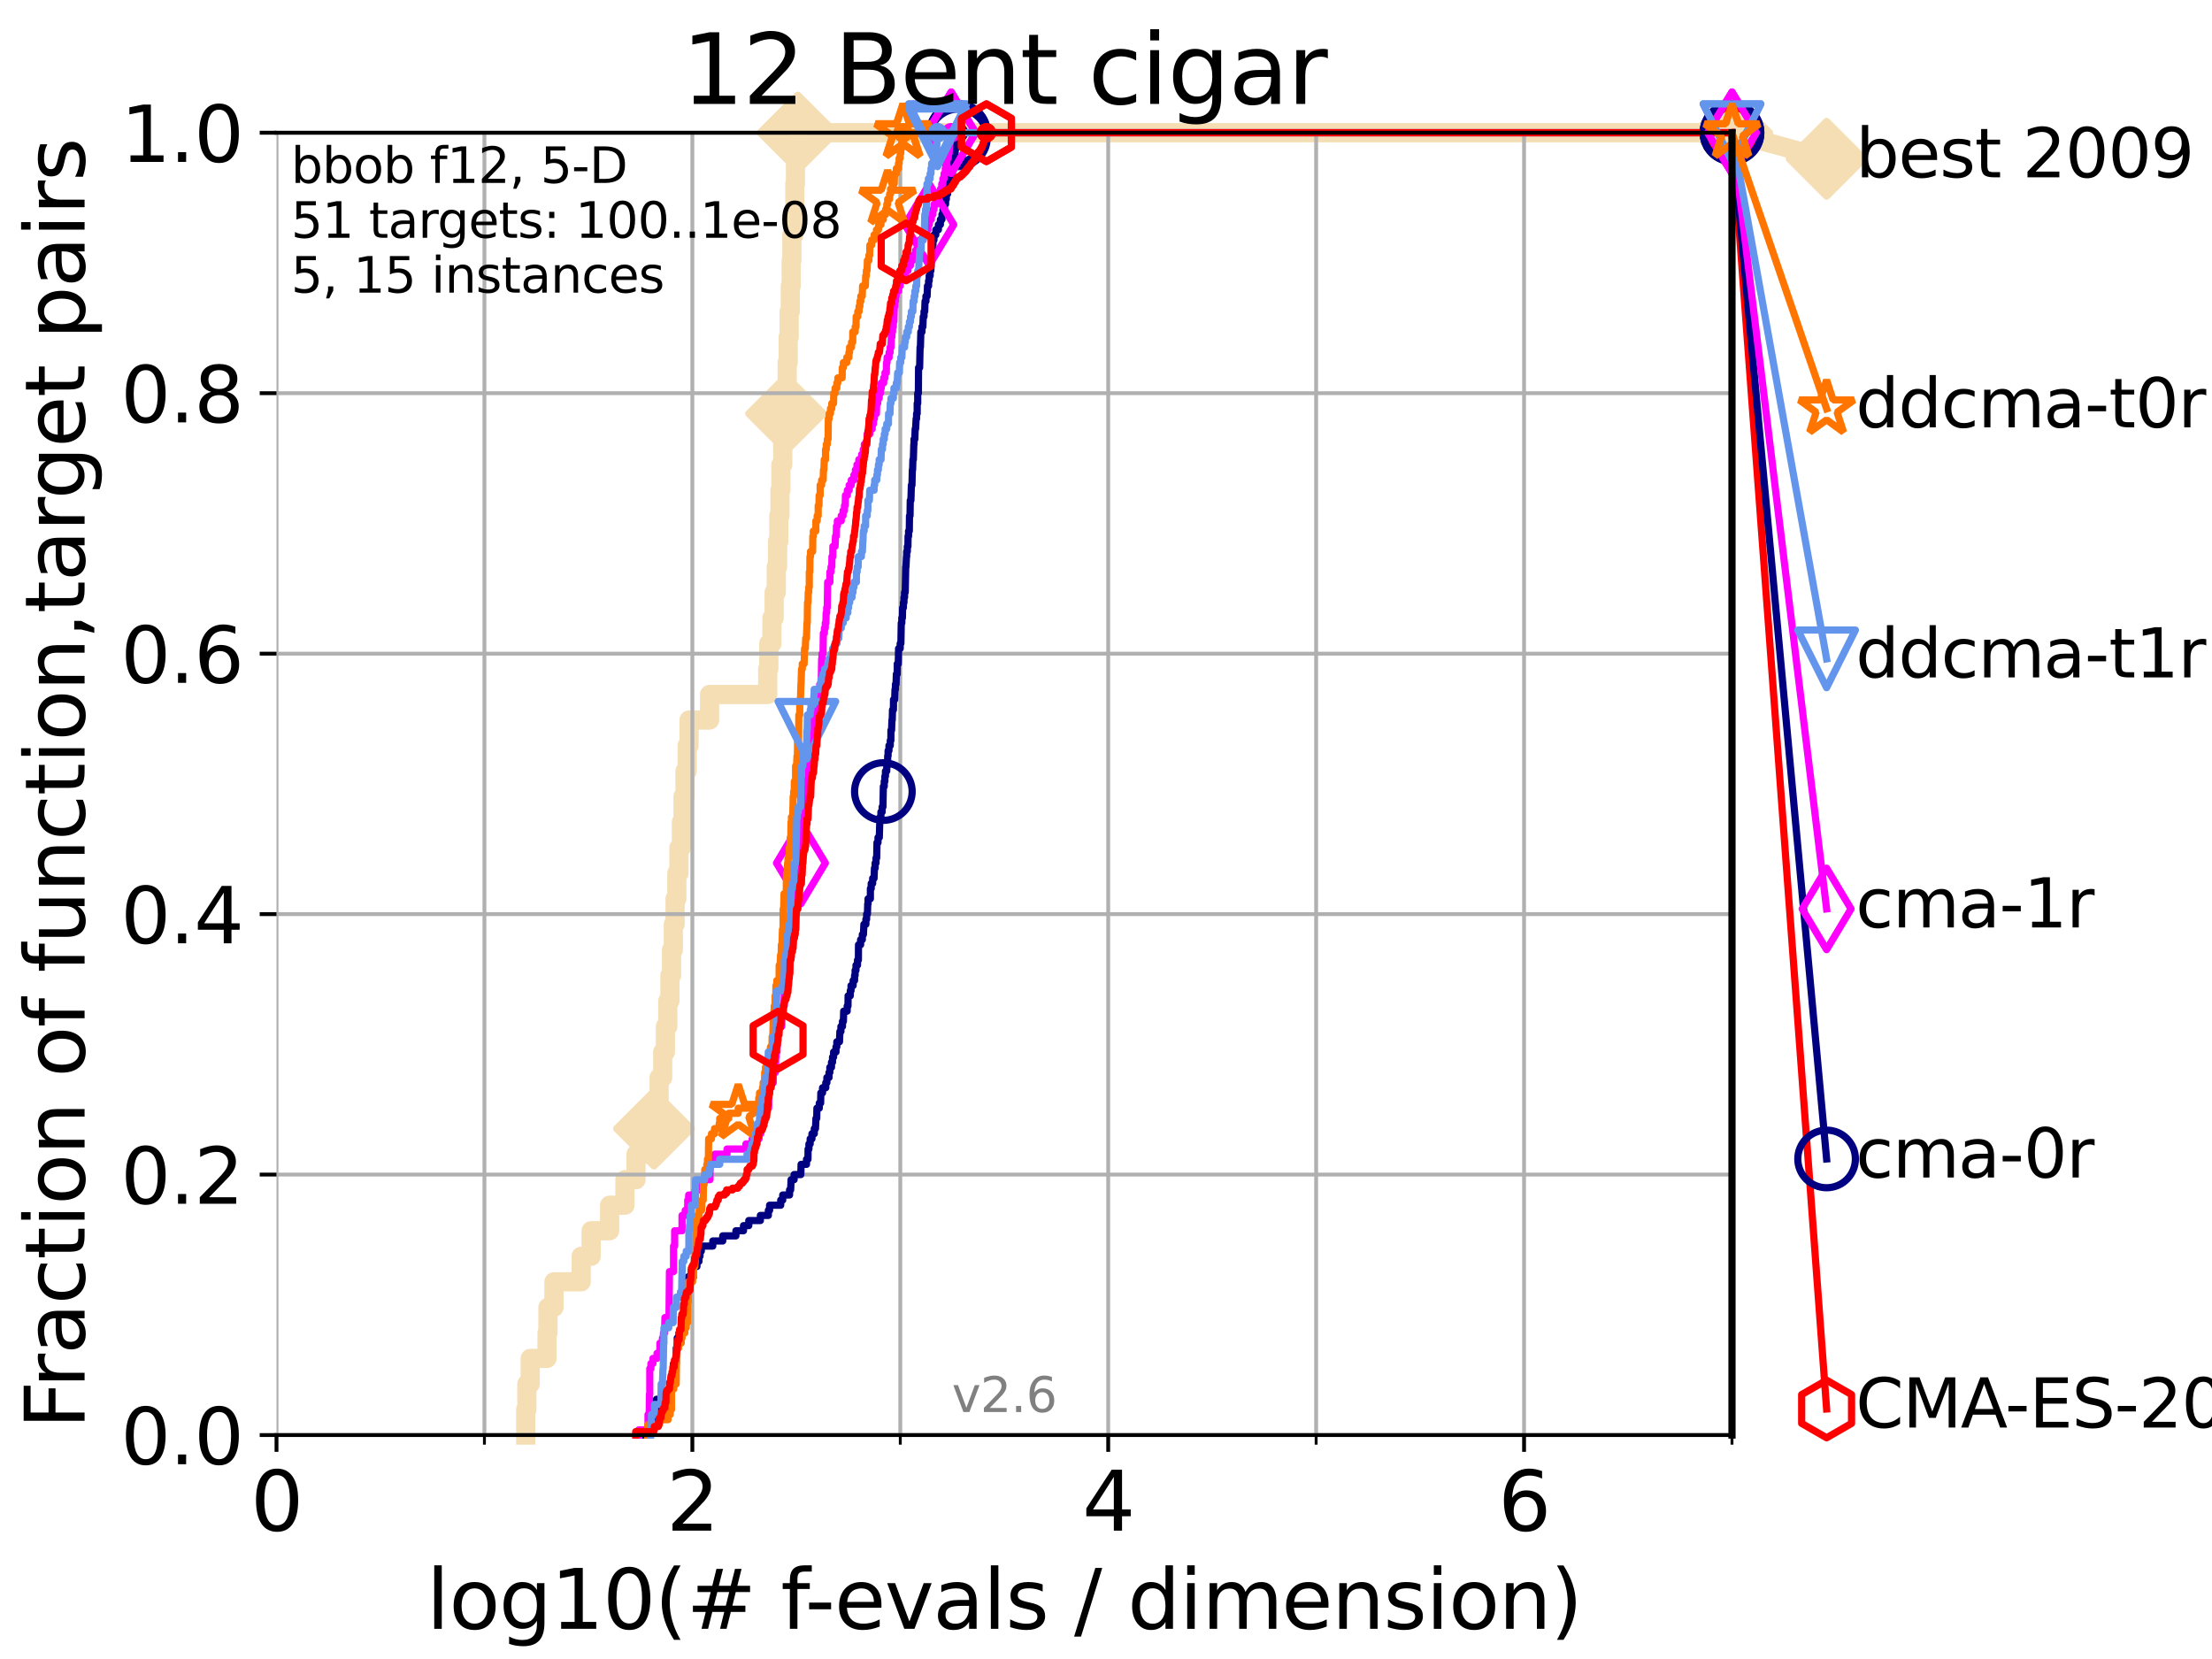 <?xml version="1.0" encoding="utf-8" standalone="no"?>
<!DOCTYPE svg PUBLIC "-//W3C//DTD SVG 1.1//EN"
  "http://www.w3.org/Graphics/SVG/1.1/DTD/svg11.dtd">
<svg xmlns:xlink="http://www.w3.org/1999/xlink" width="460.8pt" height="345.6pt" viewBox="0 0 460.8 345.6" xmlns="http://www.w3.org/2000/svg" version="1.1">
 <defs>
  <style type="text/css">*{stroke-linejoin: round; stroke-linecap: butt}</style>
 </defs>
 <g id="figure_1">
  <g id="patch_1">
   <path d="M 0 345.6 
L 460.8 345.6 
L 460.8 0 
L 0 0 
z
" style="fill: #ffffff"/>
  </g>
  <g id="axes_1">
   <g id="patch_2">
    <path d="M 57.6 298.944 
L 360.806 298.944 
L 360.806 27.648 
L 57.6 27.648 
z
" style="fill: #ffffff"/>
   </g>
   <g id="line2d_1">
    <path d="M 109.52 298.944 
L 109.52 293.624 
L 109.757 293.624 
L 109.757 288.305 
L 110.449 288.305 
L 110.449 282.985 
L 113.954 282.985 
L 113.954 277.666 
L 114.142 277.666 
L 114.142 272.346 
L 115.402 272.346 
L 115.402 267.027 
L 121.073 267.027 
L 121.073 261.707 
L 123.145 261.707 
L 123.145 256.388 
L 126.994 256.388 
L 126.994 251.068 
L 130.187 251.068 
L 130.187 245.749 
L 132.499 245.749 
L 132.499 240.429 
L 134.746 240.429 
L 134.746 235.11 
L 136.242 235.11 
L 136.242 229.79 
L 137.305 229.79 
L 137.305 224.471 
L 138.051 224.471 
L 138.051 219.151 
L 138.617 219.151 
L 138.617 213.832 
L 139.117 213.832 
L 139.117 208.512 
L 139.556 208.512 
L 139.556 203.192 
L 139.891 203.192 
L 139.891 197.873 
L 140.266 197.873 
L 140.266 192.553 
L 140.634 192.553 
L 140.634 187.234 
L 140.995 187.234 
L 140.995 181.914 
L 141.437 181.914 
L 141.437 176.595 
L 141.953 176.595 
L 141.953 171.275 
L 142.29 171.275 
L 142.29 165.956 
L 142.703 165.956 
L 142.703 160.636 
L 143.146 160.636 
L 143.146 155.317 
L 143.541 155.317 
L 143.541 149.997 
L 147.816 149.997 
L 147.816 144.678 
L 159.931 144.678 
L 159.931 139.358 
L 160.159 139.358 
L 160.159 134.039 
L 160.809 134.039 
L 160.809 128.719 
L 161.271 128.719 
L 161.271 123.4 
L 161.707 123.4 
L 161.707 118.08 
L 161.987 118.08 
L 161.987 112.76 
L 162.248 112.76 
L 162.248 107.441 
L 162.478 107.441 
L 162.478 102.121 
L 162.677 102.121 
L 162.677 96.802 
L 163.068 96.802 
L 163.068 91.482 
L 163.518 91.482 
L 163.518 86.163 
L 163.76 86.163 
L 163.76 80.843 
L 163.985 80.843 
L 163.985 75.524 
L 164.194 75.524 
L 164.194 70.204 
L 164.401 70.204 
L 164.401 64.885 
L 164.632 64.885 
L 164.632 59.565 
L 164.822 59.565 
L 164.822 54.246 
L 164.96 54.246 
L 164.96 48.926 
L 165.38 48.926 
L 165.38 43.607 
L 165.574 43.607 
L 165.574 38.287 
L 165.707 38.287 
L 165.707 32.968 
L 166.193 32.968 
L 166.193 27.648 
L 360.806 27.648 
" style="fill: none; stroke: #f5deb3; stroke-width: 4; stroke-linecap: square"/>
   </g>
   <g id="line2d_2">
    <defs>
     <path id="m4538c2f7fd" d="M -0 7.778 
L 7.778 0 
L 0 -7.778 
L -7.778 -0 
z
" style="stroke: #f5deb3; stroke-width: 1.5; stroke-linejoin: miter"/>
    </defs>
    <g>
     <use xlink:href="#m4538c2f7fd" x="136.242" y="235.11" style="fill: #f5deb3; stroke: #f5deb3; stroke-width: 1.5; stroke-linejoin: miter"/>
     <use xlink:href="#m4538c2f7fd" x="163.76" y="86.163" style="fill: #f5deb3; stroke: #f5deb3; stroke-width: 1.5; stroke-linejoin: miter"/>
     <use xlink:href="#m4538c2f7fd" x="166.193" y="27.648" style="fill: #f5deb3; stroke: #f5deb3; stroke-width: 1.5; stroke-linejoin: miter"/>
     <use xlink:href="#m4538c2f7fd" x="166.193" y="27.648" style="fill: #f5deb3; stroke: #f5deb3; stroke-width: 1.5; stroke-linejoin: miter"/>
     <use xlink:href="#m4538c2f7fd" x="360.806" y="27.648" style="fill: #f5deb3; stroke: #f5deb3; stroke-width: 1.5; stroke-linejoin: miter"/>
    </g>
   </g>
   <g id="line2d_3">
    <path style="fill: none; stroke: #f5deb3; stroke-width: 4; stroke-linecap: square"/>
    <g/>
   </g>
   <g id="line2d_4">
    <path d="M 360.806 27.648 
L 380.515 33.074 
" style="fill: none; stroke: #f5deb3; stroke-width: 4; stroke-linecap: square"/>
    <g>
     <use xlink:href="#m4538c2f7fd" x="360.806" y="27.648" style="fill: #f5deb3; stroke: #f5deb3; stroke-width: 1.5; stroke-linejoin: miter"/>
     <use xlink:href="#m4538c2f7fd" x="380.515" y="33.074" style="fill: #f5deb3; stroke: #f5deb3; stroke-width: 1.5; stroke-linejoin: miter"/>
    </g>
   </g>
   <g id="matplotlib.axis_1">
    <g id="xtick_1">
     <g id="line2d_5">
      <path d="M 57.6 298.944 
L 57.6 27.648 
" clip-path="url(#p891f3dea71)" style="fill: none; stroke: #b0b0b0; stroke-width: 0.8; stroke-linecap: square"/>
     </g>
     <g id="line2d_6">
      <defs>
       <path id="mcb2d5a3017" d="M 0 0 
L 0 3.5 
" style="stroke: #000000; stroke-width: 0.8"/>
      </defs>
      <g>
       <use xlink:href="#mcb2d5a3017" x="57.6" y="298.944" style="stroke: #000000; stroke-width: 0.8"/>
      </g>
     </g>
     <g id="text_1">
      <!-- 0 -->
      <g transform="translate(52.192 318.861)scale(0.17 -0.17)">
       <defs>
        <path id="DejaVuSans-30" d="M 2034 4250 
Q 1547 4250 1301 3770 
Q 1056 3291 1056 2328 
Q 1056 1369 1301 889 
Q 1547 409 2034 409 
Q 2525 409 2770 889 
Q 3016 1369 3016 2328 
Q 3016 3291 2770 3770 
Q 2525 4250 2034 4250 
z
M 2034 4750 
Q 2819 4750 3233 4129 
Q 3647 3509 3647 2328 
Q 3647 1150 3233 529 
Q 2819 -91 2034 -91 
Q 1250 -91 836 529 
Q 422 1150 422 2328 
Q 422 3509 836 4129 
Q 1250 4750 2034 4750 
z
" transform="scale(0.016)"/>
       </defs>
       <use xlink:href="#DejaVuSans-30"/>
      </g>
     </g>
    </g>
    <g id="xtick_2">
     <g id="line2d_7">
      <path d="M 144.23 298.944 
L 144.23 27.648 
" clip-path="url(#p891f3dea71)" style="fill: none; stroke: #b0b0b0; stroke-width: 0.8; stroke-linecap: square"/>
     </g>
     <g id="line2d_8">
      <g>
       <use xlink:href="#mcb2d5a3017" x="144.23" y="298.944" style="stroke: #000000; stroke-width: 0.8"/>
      </g>
     </g>
     <g id="text_2">
      <!-- 2 -->
      <g transform="translate(138.822 318.861)scale(0.17 -0.17)">
       <defs>
        <path id="DejaVuSans-32" d="M 1228 531 
L 3431 531 
L 3431 0 
L 469 0 
L 469 531 
Q 828 903 1448 1529 
Q 2069 2156 2228 2338 
Q 2531 2678 2651 2914 
Q 2772 3150 2772 3378 
Q 2772 3750 2511 3984 
Q 2250 4219 1831 4219 
Q 1534 4219 1204 4116 
Q 875 4013 500 3803 
L 500 4441 
Q 881 4594 1212 4672 
Q 1544 4750 1819 4750 
Q 2544 4750 2975 4387 
Q 3406 4025 3406 3419 
Q 3406 3131 3298 2873 
Q 3191 2616 2906 2266 
Q 2828 2175 2409 1742 
Q 1991 1309 1228 531 
z
" transform="scale(0.016)"/>
       </defs>
       <use xlink:href="#DejaVuSans-32"/>
      </g>
     </g>
    </g>
    <g id="xtick_3">
     <g id="line2d_9">
      <path d="M 230.861 298.944 
L 230.861 27.648 
" clip-path="url(#p891f3dea71)" style="fill: none; stroke: #b0b0b0; stroke-width: 0.8; stroke-linecap: square"/>
     </g>
     <g id="line2d_10">
      <g>
       <use xlink:href="#mcb2d5a3017" x="230.861" y="298.944" style="stroke: #000000; stroke-width: 0.8"/>
      </g>
     </g>
     <g id="text_3">
      <!-- 4 -->
      <g transform="translate(225.453 318.861)scale(0.17 -0.17)">
       <defs>
        <path id="DejaVuSans-34" d="M 2419 4116 
L 825 1625 
L 2419 1625 
L 2419 4116 
z
M 2253 4666 
L 3047 4666 
L 3047 1625 
L 3713 1625 
L 3713 1100 
L 3047 1100 
L 3047 0 
L 2419 0 
L 2419 1100 
L 313 1100 
L 313 1709 
L 2253 4666 
z
" transform="scale(0.016)"/>
       </defs>
       <use xlink:href="#DejaVuSans-34"/>
      </g>
     </g>
    </g>
    <g id="xtick_4">
     <g id="line2d_11">
      <path d="M 317.491 298.944 
L 317.491 27.648 
" clip-path="url(#p891f3dea71)" style="fill: none; stroke: #b0b0b0; stroke-width: 0.8; stroke-linecap: square"/>
     </g>
     <g id="line2d_12">
      <g>
       <use xlink:href="#mcb2d5a3017" x="317.491" y="298.944" style="stroke: #000000; stroke-width: 0.8"/>
      </g>
     </g>
     <g id="text_4">
      <!-- 6 -->
      <g transform="translate(312.083 318.861)scale(0.17 -0.17)">
       <defs>
        <path id="DejaVuSans-36" d="M 2113 2584 
Q 1688 2584 1439 2293 
Q 1191 2003 1191 1497 
Q 1191 994 1439 701 
Q 1688 409 2113 409 
Q 2538 409 2786 701 
Q 3034 994 3034 1497 
Q 3034 2003 2786 2293 
Q 2538 2584 2113 2584 
z
M 3366 4563 
L 3366 3988 
Q 3128 4100 2886 4159 
Q 2644 4219 2406 4219 
Q 1781 4219 1451 3797 
Q 1122 3375 1075 2522 
Q 1259 2794 1537 2939 
Q 1816 3084 2150 3084 
Q 2853 3084 3261 2657 
Q 3669 2231 3669 1497 
Q 3669 778 3244 343 
Q 2819 -91 2113 -91 
Q 1303 -91 875 529 
Q 447 1150 447 2328 
Q 447 3434 972 4092 
Q 1497 4750 2381 4750 
Q 2619 4750 2861 4703 
Q 3103 4656 3366 4563 
z
" transform="scale(0.016)"/>
       </defs>
       <use xlink:href="#DejaVuSans-36"/>
      </g>
     </g>
    </g>
    <g id="xtick_5">
     <g id="line2d_13">
      <path d="M 100.915 298.944 
L 100.915 27.648 
" clip-path="url(#p891f3dea71)" style="fill: none; stroke: #b0b0b0; stroke-width: 0.8; stroke-linecap: square"/>
     </g>
     <g id="line2d_14">
      <defs>
       <path id="m7ea1ba8bd1" d="M 0 0 
L 0 2 
" style="stroke: #000000; stroke-width: 0.6"/>
      </defs>
      <g>
       <use xlink:href="#m7ea1ba8bd1" x="100.915" y="298.944" style="stroke: #000000; stroke-width: 0.6"/>
      </g>
     </g>
    </g>
    <g id="xtick_6">
     <g id="line2d_15">
      <path d="M 187.546 298.944 
L 187.546 27.648 
" clip-path="url(#p891f3dea71)" style="fill: none; stroke: #b0b0b0; stroke-width: 0.8; stroke-linecap: square"/>
     </g>
     <g id="line2d_16">
      <g>
       <use xlink:href="#m7ea1ba8bd1" x="187.546" y="298.944" style="stroke: #000000; stroke-width: 0.6"/>
      </g>
     </g>
    </g>
    <g id="xtick_7">
     <g id="line2d_17">
      <path d="M 274.176 298.944 
L 274.176 27.648 
" clip-path="url(#p891f3dea71)" style="fill: none; stroke: #b0b0b0; stroke-width: 0.8; stroke-linecap: square"/>
     </g>
     <g id="line2d_18">
      <g>
       <use xlink:href="#m7ea1ba8bd1" x="274.176" y="298.944" style="stroke: #000000; stroke-width: 0.6"/>
      </g>
     </g>
    </g>
    <g id="xtick_8">
     <g id="line2d_19">
      <path d="M 360.806 298.944 
L 360.806 27.648 
" clip-path="url(#p891f3dea71)" style="fill: none; stroke: #b0b0b0; stroke-width: 0.8; stroke-linecap: square"/>
     </g>
     <g id="line2d_20">
      <g>
       <use xlink:href="#m7ea1ba8bd1" x="360.806" y="298.944" style="stroke: #000000; stroke-width: 0.6"/>
      </g>
     </g>
    </g>
    <g id="text_5">
     <!-- log10(# f-evals / dimension) -->
     <g transform="translate(88.823 339.314)scale(0.17 -0.17)">
      <defs>
       <path id="DejaVuSans-6c" d="M 603 4863 
L 1178 4863 
L 1178 0 
L 603 0 
L 603 4863 
z
" transform="scale(0.016)"/>
       <path id="DejaVuSans-6f" d="M 1959 3097 
Q 1497 3097 1228 2736 
Q 959 2375 959 1747 
Q 959 1119 1226 758 
Q 1494 397 1959 397 
Q 2419 397 2687 759 
Q 2956 1122 2956 1747 
Q 2956 2369 2687 2733 
Q 2419 3097 1959 3097 
z
M 1959 3584 
Q 2709 3584 3137 3096 
Q 3566 2609 3566 1747 
Q 3566 888 3137 398 
Q 2709 -91 1959 -91 
Q 1206 -91 779 398 
Q 353 888 353 1747 
Q 353 2609 779 3096 
Q 1206 3584 1959 3584 
z
" transform="scale(0.016)"/>
       <path id="DejaVuSans-67" d="M 2906 1791 
Q 2906 2416 2648 2759 
Q 2391 3103 1925 3103 
Q 1463 3103 1205 2759 
Q 947 2416 947 1791 
Q 947 1169 1205 825 
Q 1463 481 1925 481 
Q 2391 481 2648 825 
Q 2906 1169 2906 1791 
z
M 3481 434 
Q 3481 -459 3084 -895 
Q 2688 -1331 1869 -1331 
Q 1566 -1331 1297 -1286 
Q 1028 -1241 775 -1147 
L 775 -588 
Q 1028 -725 1275 -790 
Q 1522 -856 1778 -856 
Q 2344 -856 2625 -561 
Q 2906 -266 2906 331 
L 2906 616 
Q 2728 306 2450 153 
Q 2172 0 1784 0 
Q 1141 0 747 490 
Q 353 981 353 1791 
Q 353 2603 747 3093 
Q 1141 3584 1784 3584 
Q 2172 3584 2450 3431 
Q 2728 3278 2906 2969 
L 2906 3500 
L 3481 3500 
L 3481 434 
z
" transform="scale(0.016)"/>
       <path id="DejaVuSans-31" d="M 794 531 
L 1825 531 
L 1825 4091 
L 703 3866 
L 703 4441 
L 1819 4666 
L 2450 4666 
L 2450 531 
L 3481 531 
L 3481 0 
L 794 0 
L 794 531 
z
" transform="scale(0.016)"/>
       <path id="DejaVuSans-28" d="M 1984 4856 
Q 1566 4138 1362 3434 
Q 1159 2731 1159 2009 
Q 1159 1288 1364 580 
Q 1569 -128 1984 -844 
L 1484 -844 
Q 1016 -109 783 600 
Q 550 1309 550 2009 
Q 550 2706 781 3412 
Q 1013 4119 1484 4856 
L 1984 4856 
z
" transform="scale(0.016)"/>
       <path id="DejaVuSans-23" d="M 3272 2816 
L 2363 2816 
L 2100 1772 
L 3016 1772 
L 3272 2816 
z
M 2803 4594 
L 2478 3297 
L 3391 3297 
L 3719 4594 
L 4219 4594 
L 3897 3297 
L 4872 3297 
L 4872 2816 
L 3775 2816 
L 3519 1772 
L 4513 1772 
L 4513 1294 
L 3397 1294 
L 3072 0 
L 2572 0 
L 2894 1294 
L 1978 1294 
L 1656 0 
L 1153 0 
L 1478 1294 
L 494 1294 
L 494 1772 
L 1594 1772 
L 1856 2816 
L 850 2816 
L 850 3297 
L 1978 3297 
L 2297 4594 
L 2803 4594 
z
" transform="scale(0.016)"/>
       <path id="DejaVuSans-20" transform="scale(0.016)"/>
       <path id="DejaVuSans-66" d="M 2375 4863 
L 2375 4384 
L 1825 4384 
Q 1516 4384 1395 4259 
Q 1275 4134 1275 3809 
L 1275 3500 
L 2222 3500 
L 2222 3053 
L 1275 3053 
L 1275 0 
L 697 0 
L 697 3053 
L 147 3053 
L 147 3500 
L 697 3500 
L 697 3744 
Q 697 4328 969 4595 
Q 1241 4863 1831 4863 
L 2375 4863 
z
" transform="scale(0.016)"/>
       <path id="DejaVuSans-2d" d="M 313 2009 
L 1997 2009 
L 1997 1497 
L 313 1497 
L 313 2009 
z
" transform="scale(0.016)"/>
       <path id="DejaVuSans-65" d="M 3597 1894 
L 3597 1613 
L 953 1613 
Q 991 1019 1311 708 
Q 1631 397 2203 397 
Q 2534 397 2845 478 
Q 3156 559 3463 722 
L 3463 178 
Q 3153 47 2828 -22 
Q 2503 -91 2169 -91 
Q 1331 -91 842 396 
Q 353 884 353 1716 
Q 353 2575 817 3079 
Q 1281 3584 2069 3584 
Q 2775 3584 3186 3129 
Q 3597 2675 3597 1894 
z
M 3022 2063 
Q 3016 2534 2758 2815 
Q 2500 3097 2075 3097 
Q 1594 3097 1305 2825 
Q 1016 2553 972 2059 
L 3022 2063 
z
" transform="scale(0.016)"/>
       <path id="DejaVuSans-76" d="M 191 3500 
L 800 3500 
L 1894 563 
L 2988 3500 
L 3597 3500 
L 2284 0 
L 1503 0 
L 191 3500 
z
" transform="scale(0.016)"/>
       <path id="DejaVuSans-61" d="M 2194 1759 
Q 1497 1759 1228 1600 
Q 959 1441 959 1056 
Q 959 750 1161 570 
Q 1363 391 1709 391 
Q 2188 391 2477 730 
Q 2766 1069 2766 1631 
L 2766 1759 
L 2194 1759 
z
M 3341 1997 
L 3341 0 
L 2766 0 
L 2766 531 
Q 2569 213 2275 61 
Q 1981 -91 1556 -91 
Q 1019 -91 701 211 
Q 384 513 384 1019 
Q 384 1609 779 1909 
Q 1175 2209 1959 2209 
L 2766 2209 
L 2766 2266 
Q 2766 2663 2505 2880 
Q 2244 3097 1772 3097 
Q 1472 3097 1187 3025 
Q 903 2953 641 2809 
L 641 3341 
Q 956 3463 1253 3523 
Q 1550 3584 1831 3584 
Q 2591 3584 2966 3190 
Q 3341 2797 3341 1997 
z
" transform="scale(0.016)"/>
       <path id="DejaVuSans-73" d="M 2834 3397 
L 2834 2853 
Q 2591 2978 2328 3040 
Q 2066 3103 1784 3103 
Q 1356 3103 1142 2972 
Q 928 2841 928 2578 
Q 928 2378 1081 2264 
Q 1234 2150 1697 2047 
L 1894 2003 
Q 2506 1872 2764 1633 
Q 3022 1394 3022 966 
Q 3022 478 2636 193 
Q 2250 -91 1575 -91 
Q 1294 -91 989 -36 
Q 684 19 347 128 
L 347 722 
Q 666 556 975 473 
Q 1284 391 1588 391 
Q 1994 391 2212 530 
Q 2431 669 2431 922 
Q 2431 1156 2273 1281 
Q 2116 1406 1581 1522 
L 1381 1569 
Q 847 1681 609 1914 
Q 372 2147 372 2553 
Q 372 3047 722 3315 
Q 1072 3584 1716 3584 
Q 2034 3584 2315 3537 
Q 2597 3491 2834 3397 
z
" transform="scale(0.016)"/>
       <path id="DejaVuSans-2f" d="M 1625 4666 
L 2156 4666 
L 531 -594 
L 0 -594 
L 1625 4666 
z
" transform="scale(0.016)"/>
       <path id="DejaVuSans-64" d="M 2906 2969 
L 2906 4863 
L 3481 4863 
L 3481 0 
L 2906 0 
L 2906 525 
Q 2725 213 2448 61 
Q 2172 -91 1784 -91 
Q 1150 -91 751 415 
Q 353 922 353 1747 
Q 353 2572 751 3078 
Q 1150 3584 1784 3584 
Q 2172 3584 2448 3432 
Q 2725 3281 2906 2969 
z
M 947 1747 
Q 947 1113 1208 752 
Q 1469 391 1925 391 
Q 2381 391 2643 752 
Q 2906 1113 2906 1747 
Q 2906 2381 2643 2742 
Q 2381 3103 1925 3103 
Q 1469 3103 1208 2742 
Q 947 2381 947 1747 
z
" transform="scale(0.016)"/>
       <path id="DejaVuSans-69" d="M 603 3500 
L 1178 3500 
L 1178 0 
L 603 0 
L 603 3500 
z
M 603 4863 
L 1178 4863 
L 1178 4134 
L 603 4134 
L 603 4863 
z
" transform="scale(0.016)"/>
       <path id="DejaVuSans-6d" d="M 3328 2828 
Q 3544 3216 3844 3400 
Q 4144 3584 4550 3584 
Q 5097 3584 5394 3201 
Q 5691 2819 5691 2113 
L 5691 0 
L 5113 0 
L 5113 2094 
Q 5113 2597 4934 2840 
Q 4756 3084 4391 3084 
Q 3944 3084 3684 2787 
Q 3425 2491 3425 1978 
L 3425 0 
L 2847 0 
L 2847 2094 
Q 2847 2600 2669 2842 
Q 2491 3084 2119 3084 
Q 1678 3084 1418 2786 
Q 1159 2488 1159 1978 
L 1159 0 
L 581 0 
L 581 3500 
L 1159 3500 
L 1159 2956 
Q 1356 3278 1631 3431 
Q 1906 3584 2284 3584 
Q 2666 3584 2933 3390 
Q 3200 3197 3328 2828 
z
" transform="scale(0.016)"/>
       <path id="DejaVuSans-6e" d="M 3513 2113 
L 3513 0 
L 2938 0 
L 2938 2094 
Q 2938 2591 2744 2837 
Q 2550 3084 2163 3084 
Q 1697 3084 1428 2787 
Q 1159 2491 1159 1978 
L 1159 0 
L 581 0 
L 581 3500 
L 1159 3500 
L 1159 2956 
Q 1366 3272 1645 3428 
Q 1925 3584 2291 3584 
Q 2894 3584 3203 3211 
Q 3513 2838 3513 2113 
z
" transform="scale(0.016)"/>
       <path id="DejaVuSans-29" d="M 513 4856 
L 1013 4856 
Q 1481 4119 1714 3412 
Q 1947 2706 1947 2009 
Q 1947 1309 1714 600 
Q 1481 -109 1013 -844 
L 513 -844 
Q 928 -128 1133 580 
Q 1338 1288 1338 2009 
Q 1338 2731 1133 3434 
Q 928 4138 513 4856 
z
" transform="scale(0.016)"/>
      </defs>
      <use xlink:href="#DejaVuSans-6c"/>
      <use xlink:href="#DejaVuSans-6f" x="27.783"/>
      <use xlink:href="#DejaVuSans-67" x="88.965"/>
      <use xlink:href="#DejaVuSans-31" x="152.441"/>
      <use xlink:href="#DejaVuSans-30" x="216.064"/>
      <use xlink:href="#DejaVuSans-28" x="279.688"/>
      <use xlink:href="#DejaVuSans-23" x="318.701"/>
      <use xlink:href="#DejaVuSans-20" x="402.49"/>
      <use xlink:href="#DejaVuSans-66" x="434.277"/>
      <use xlink:href="#DejaVuSans-2d" x="463.982"/>
      <use xlink:href="#DejaVuSans-65" x="500.066"/>
      <use xlink:href="#DejaVuSans-76" x="561.59"/>
      <use xlink:href="#DejaVuSans-61" x="620.77"/>
      <use xlink:href="#DejaVuSans-6c" x="682.049"/>
      <use xlink:href="#DejaVuSans-73" x="709.832"/>
      <use xlink:href="#DejaVuSans-20" x="761.932"/>
      <use xlink:href="#DejaVuSans-2f" x="793.719"/>
      <use xlink:href="#DejaVuSans-20" x="827.41"/>
      <use xlink:href="#DejaVuSans-64" x="859.197"/>
      <use xlink:href="#DejaVuSans-69" x="922.674"/>
      <use xlink:href="#DejaVuSans-6d" x="950.457"/>
      <use xlink:href="#DejaVuSans-65" x="1047.869"/>
      <use xlink:href="#DejaVuSans-6e" x="1109.393"/>
      <use xlink:href="#DejaVuSans-73" x="1172.771"/>
      <use xlink:href="#DejaVuSans-69" x="1224.871"/>
      <use xlink:href="#DejaVuSans-6f" x="1252.654"/>
      <use xlink:href="#DejaVuSans-6e" x="1313.836"/>
      <use xlink:href="#DejaVuSans-29" x="1377.215"/>
     </g>
    </g>
   </g>
   <g id="matplotlib.axis_2">
    <g id="ytick_1">
     <g id="line2d_21">
      <path d="M 57.6 298.944 
L 360.806 298.944 
" clip-path="url(#p891f3dea71)" style="fill: none; stroke: #b0b0b0; stroke-width: 0.8; stroke-linecap: square"/>
     </g>
     <g id="line2d_22">
      <defs>
       <path id="mc0f7f61b9e" d="M 0 0 
L -3.5 0 
" style="stroke: #000000; stroke-width: 0.8"/>
      </defs>
      <g>
       <use xlink:href="#mc0f7f61b9e" x="57.6" y="298.944" style="stroke: #000000; stroke-width: 0.8"/>
      </g>
     </g>
     <g id="text_6">
      <!-- 0.0 -->
      <g transform="translate(25.155 305.023)scale(0.16 -0.16)">
       <defs>
        <path id="DejaVuSans-2e" d="M 684 794 
L 1344 794 
L 1344 0 
L 684 0 
L 684 794 
z
" transform="scale(0.016)"/>
       </defs>
       <use xlink:href="#DejaVuSans-30"/>
       <use xlink:href="#DejaVuSans-2e" x="63.623"/>
       <use xlink:href="#DejaVuSans-30" x="95.41"/>
      </g>
     </g>
    </g>
    <g id="ytick_2">
     <g id="line2d_23">
      <path d="M 57.6 244.685 
L 360.806 244.685 
" clip-path="url(#p891f3dea71)" style="fill: none; stroke: #b0b0b0; stroke-width: 0.8; stroke-linecap: square"/>
     </g>
     <g id="line2d_24">
      <g>
       <use xlink:href="#mc0f7f61b9e" x="57.6" y="244.685" style="stroke: #000000; stroke-width: 0.8"/>
      </g>
     </g>
     <g id="text_7">
      <!-- 0.2 -->
      <g transform="translate(25.155 250.764)scale(0.16 -0.16)">
       <use xlink:href="#DejaVuSans-30"/>
       <use xlink:href="#DejaVuSans-2e" x="63.623"/>
       <use xlink:href="#DejaVuSans-32" x="95.41"/>
      </g>
     </g>
    </g>
    <g id="ytick_3">
     <g id="line2d_25">
      <path d="M 57.6 190.426 
L 360.806 190.426 
" clip-path="url(#p891f3dea71)" style="fill: none; stroke: #b0b0b0; stroke-width: 0.8; stroke-linecap: square"/>
     </g>
     <g id="line2d_26">
      <g>
       <use xlink:href="#mc0f7f61b9e" x="57.6" y="190.426" style="stroke: #000000; stroke-width: 0.8"/>
      </g>
     </g>
     <g id="text_8">
      <!-- 0.4 -->
      <g transform="translate(25.155 196.504)scale(0.16 -0.16)">
       <use xlink:href="#DejaVuSans-30"/>
       <use xlink:href="#DejaVuSans-2e" x="63.623"/>
       <use xlink:href="#DejaVuSans-34" x="95.41"/>
      </g>
     </g>
    </g>
    <g id="ytick_4">
     <g id="line2d_27">
      <path d="M 57.6 136.166 
L 360.806 136.166 
" clip-path="url(#p891f3dea71)" style="fill: none; stroke: #b0b0b0; stroke-width: 0.8; stroke-linecap: square"/>
     </g>
     <g id="line2d_28">
      <g>
       <use xlink:href="#mc0f7f61b9e" x="57.6" y="136.166" style="stroke: #000000; stroke-width: 0.8"/>
      </g>
     </g>
     <g id="text_9">
      <!-- 0.6 -->
      <g transform="translate(25.155 142.245)scale(0.16 -0.16)">
       <use xlink:href="#DejaVuSans-30"/>
       <use xlink:href="#DejaVuSans-2e" x="63.623"/>
       <use xlink:href="#DejaVuSans-36" x="95.41"/>
      </g>
     </g>
    </g>
    <g id="ytick_5">
     <g id="line2d_29">
      <path d="M 57.6 81.907 
L 360.806 81.907 
" clip-path="url(#p891f3dea71)" style="fill: none; stroke: #b0b0b0; stroke-width: 0.8; stroke-linecap: square"/>
     </g>
     <g id="line2d_30">
      <g>
       <use xlink:href="#mc0f7f61b9e" x="57.6" y="81.907" style="stroke: #000000; stroke-width: 0.8"/>
      </g>
     </g>
     <g id="text_10">
      <!-- 0.8 -->
      <g transform="translate(25.155 87.986)scale(0.16 -0.16)">
       <defs>
        <path id="DejaVuSans-38" d="M 2034 2216 
Q 1584 2216 1326 1975 
Q 1069 1734 1069 1313 
Q 1069 891 1326 650 
Q 1584 409 2034 409 
Q 2484 409 2743 651 
Q 3003 894 3003 1313 
Q 3003 1734 2745 1975 
Q 2488 2216 2034 2216 
z
M 1403 2484 
Q 997 2584 770 2862 
Q 544 3141 544 3541 
Q 544 4100 942 4425 
Q 1341 4750 2034 4750 
Q 2731 4750 3128 4425 
Q 3525 4100 3525 3541 
Q 3525 3141 3298 2862 
Q 3072 2584 2669 2484 
Q 3125 2378 3379 2068 
Q 3634 1759 3634 1313 
Q 3634 634 3220 271 
Q 2806 -91 2034 -91 
Q 1263 -91 848 271 
Q 434 634 434 1313 
Q 434 1759 690 2068 
Q 947 2378 1403 2484 
z
M 1172 3481 
Q 1172 3119 1398 2916 
Q 1625 2713 2034 2713 
Q 2441 2713 2670 2916 
Q 2900 3119 2900 3481 
Q 2900 3844 2670 4047 
Q 2441 4250 2034 4250 
Q 1625 4250 1398 4047 
Q 1172 3844 1172 3481 
z
" transform="scale(0.016)"/>
       </defs>
       <use xlink:href="#DejaVuSans-30"/>
       <use xlink:href="#DejaVuSans-2e" x="63.623"/>
       <use xlink:href="#DejaVuSans-38" x="95.41"/>
      </g>
     </g>
    </g>
    <g id="ytick_6">
     <g id="line2d_31">
      <path d="M 57.6 27.648 
L 360.806 27.648 
" clip-path="url(#p891f3dea71)" style="fill: none; stroke: #b0b0b0; stroke-width: 0.8; stroke-linecap: square"/>
     </g>
     <g id="line2d_32">
      <g>
       <use xlink:href="#mc0f7f61b9e" x="57.6" y="27.648" style="stroke: #000000; stroke-width: 0.8"/>
      </g>
     </g>
     <g id="text_11">
      <!-- 1.0 -->
      <g transform="translate(25.155 33.727)scale(0.16 -0.16)">
       <use xlink:href="#DejaVuSans-31"/>
       <use xlink:href="#DejaVuSans-2e" x="63.623"/>
       <use xlink:href="#DejaVuSans-30" x="95.41"/>
      </g>
     </g>
    </g>
    <g id="text_12">
     <!-- Fraction of function,target pairs -->
     <g transform="translate(17.62 297.681)rotate(-90)scale(0.17 -0.17)">
      <defs>
       <path id="DejaVuSans-46" d="M 628 4666 
L 3309 4666 
L 3309 4134 
L 1259 4134 
L 1259 2759 
L 3109 2759 
L 3109 2228 
L 1259 2228 
L 1259 0 
L 628 0 
L 628 4666 
z
" transform="scale(0.016)"/>
       <path id="DejaVuSans-72" d="M 2631 2963 
Q 2534 3019 2420 3045 
Q 2306 3072 2169 3072 
Q 1681 3072 1420 2755 
Q 1159 2438 1159 1844 
L 1159 0 
L 581 0 
L 581 3500 
L 1159 3500 
L 1159 2956 
Q 1341 3275 1631 3429 
Q 1922 3584 2338 3584 
Q 2397 3584 2469 3576 
Q 2541 3569 2628 3553 
L 2631 2963 
z
" transform="scale(0.016)"/>
       <path id="DejaVuSans-63" d="M 3122 3366 
L 3122 2828 
Q 2878 2963 2633 3030 
Q 2388 3097 2138 3097 
Q 1578 3097 1268 2742 
Q 959 2388 959 1747 
Q 959 1106 1268 751 
Q 1578 397 2138 397 
Q 2388 397 2633 464 
Q 2878 531 3122 666 
L 3122 134 
Q 2881 22 2623 -34 
Q 2366 -91 2075 -91 
Q 1284 -91 818 406 
Q 353 903 353 1747 
Q 353 2603 823 3093 
Q 1294 3584 2113 3584 
Q 2378 3584 2631 3529 
Q 2884 3475 3122 3366 
z
" transform="scale(0.016)"/>
       <path id="DejaVuSans-74" d="M 1172 4494 
L 1172 3500 
L 2356 3500 
L 2356 3053 
L 1172 3053 
L 1172 1153 
Q 1172 725 1289 603 
Q 1406 481 1766 481 
L 2356 481 
L 2356 0 
L 1766 0 
Q 1100 0 847 248 
Q 594 497 594 1153 
L 594 3053 
L 172 3053 
L 172 3500 
L 594 3500 
L 594 4494 
L 1172 4494 
z
" transform="scale(0.016)"/>
       <path id="DejaVuSans-75" d="M 544 1381 
L 544 3500 
L 1119 3500 
L 1119 1403 
Q 1119 906 1312 657 
Q 1506 409 1894 409 
Q 2359 409 2629 706 
Q 2900 1003 2900 1516 
L 2900 3500 
L 3475 3500 
L 3475 0 
L 2900 0 
L 2900 538 
Q 2691 219 2414 64 
Q 2138 -91 1772 -91 
Q 1169 -91 856 284 
Q 544 659 544 1381 
z
M 1991 3584 
L 1991 3584 
z
" transform="scale(0.016)"/>
       <path id="DejaVuSans-2c" d="M 750 794 
L 1409 794 
L 1409 256 
L 897 -744 
L 494 -744 
L 750 256 
L 750 794 
z
" transform="scale(0.016)"/>
       <path id="DejaVuSans-70" d="M 1159 525 
L 1159 -1331 
L 581 -1331 
L 581 3500 
L 1159 3500 
L 1159 2969 
Q 1341 3281 1617 3432 
Q 1894 3584 2278 3584 
Q 2916 3584 3314 3078 
Q 3713 2572 3713 1747 
Q 3713 922 3314 415 
Q 2916 -91 2278 -91 
Q 1894 -91 1617 61 
Q 1341 213 1159 525 
z
M 3116 1747 
Q 3116 2381 2855 2742 
Q 2594 3103 2138 3103 
Q 1681 3103 1420 2742 
Q 1159 2381 1159 1747 
Q 1159 1113 1420 752 
Q 1681 391 2138 391 
Q 2594 391 2855 752 
Q 3116 1113 3116 1747 
z
" transform="scale(0.016)"/>
      </defs>
      <use xlink:href="#DejaVuSans-46"/>
      <use xlink:href="#DejaVuSans-72" x="50.27"/>
      <use xlink:href="#DejaVuSans-61" x="91.383"/>
      <use xlink:href="#DejaVuSans-63" x="152.662"/>
      <use xlink:href="#DejaVuSans-74" x="207.643"/>
      <use xlink:href="#DejaVuSans-69" x="246.852"/>
      <use xlink:href="#DejaVuSans-6f" x="274.635"/>
      <use xlink:href="#DejaVuSans-6e" x="335.816"/>
      <use xlink:href="#DejaVuSans-20" x="399.195"/>
      <use xlink:href="#DejaVuSans-6f" x="430.982"/>
      <use xlink:href="#DejaVuSans-66" x="492.164"/>
      <use xlink:href="#DejaVuSans-20" x="527.369"/>
      <use xlink:href="#DejaVuSans-66" x="559.156"/>
      <use xlink:href="#DejaVuSans-75" x="594.361"/>
      <use xlink:href="#DejaVuSans-6e" x="657.74"/>
      <use xlink:href="#DejaVuSans-63" x="721.119"/>
      <use xlink:href="#DejaVuSans-74" x="776.1"/>
      <use xlink:href="#DejaVuSans-69" x="815.309"/>
      <use xlink:href="#DejaVuSans-6f" x="843.092"/>
      <use xlink:href="#DejaVuSans-6e" x="904.273"/>
      <use xlink:href="#DejaVuSans-2c" x="967.652"/>
      <use xlink:href="#DejaVuSans-74" x="999.439"/>
      <use xlink:href="#DejaVuSans-61" x="1038.648"/>
      <use xlink:href="#DejaVuSans-72" x="1099.928"/>
      <use xlink:href="#DejaVuSans-67" x="1139.291"/>
      <use xlink:href="#DejaVuSans-65" x="1202.768"/>
      <use xlink:href="#DejaVuSans-74" x="1264.291"/>
      <use xlink:href="#DejaVuSans-20" x="1303.5"/>
      <use xlink:href="#DejaVuSans-70" x="1335.287"/>
      <use xlink:href="#DejaVuSans-61" x="1398.764"/>
      <use xlink:href="#DejaVuSans-69" x="1460.043"/>
      <use xlink:href="#DejaVuSans-72" x="1487.826"/>
      <use xlink:href="#DejaVuSans-73" x="1528.939"/>
     </g>
    </g>
   </g>
   <g id="line2d_33">
    <defs>
     <path id="mc40c61dfc2" d="M 0 1.5 
C 0.398 1.5 0.779 1.342 1.061 1.061 
C 1.342 0.779 1.5 0.398 1.5 0 
C 1.5 -0.398 1.342 -0.779 1.061 -1.061 
C 0.779 -1.342 0.398 -1.5 0 -1.5 
C -0.398 -1.5 -0.779 -1.342 -1.061 -1.061 
C -1.342 -0.779 -1.5 -0.398 -1.5 0 
C -1.5 0.398 -1.342 0.779 -1.061 1.061 
C -0.779 1.342 -0.398 1.5 0 1.5 
z
" style="stroke: #f5deb3"/>
    </defs>
    <g>
     <use xlink:href="#mc40c61dfc2" x="166.193" y="27.648" style="fill: #f5deb3; stroke: #f5deb3"/>
     <use xlink:href="#mc40c61dfc2" x="166.193" y="27.648" style="fill: #f5deb3; stroke: #f5deb3"/>
    </g>
   </g>
   <g id="line2d_34">
    <defs>
     <path id="m436f323c96" d="M 0 1.5 
C 0.398 1.5 0.779 1.342 1.061 1.061 
C 1.342 0.779 1.5 0.398 1.5 0 
C 1.5 -0.398 1.342 -0.779 1.061 -1.061 
C 0.779 -1.342 0.398 -1.5 0 -1.5 
C -0.398 -1.5 -0.779 -1.342 -1.061 -1.061 
C -1.342 -0.779 -1.5 -0.398 -1.5 0 
C -1.5 0.398 -1.342 0.779 -1.061 1.061 
C -0.779 1.342 -0.398 1.5 0 1.5 
z
" style="stroke: #000080"/>
    </defs>
    <g>
     <use xlink:href="#m436f323c96" x="199.652" y="27.648" style="fill: #000080; stroke: #000080"/>
     <use xlink:href="#m436f323c96" x="199.652" y="27.648" style="fill: #000080; stroke: #000080"/>
    </g>
   </g>
   <g id="line2d_35">
    <path d="M 134.495 298.944 
L 134.495 297.88 
L 136.069 297.88 
L 136.069 295.752 
L 136.584 295.752 
L 136.584 294.688 
L 136.753 294.688 
L 136.753 291.497 
L 139.46 291.497 
L 139.46 289.369 
L 139.701 289.369 
L 139.796 287.241 
L 140.313 287.241 
L 140.313 284.049 
L 140.861 284.049 
L 140.861 280.858 
L 141.084 280.858 
L 141.084 278.73 
L 141.437 278.73 
L 141.437 277.666 
L 142.123 277.666 
L 142.123 275.538 
L 142.29 275.538 
L 142.29 274.474 
L 142.825 274.474 
L 142.825 273.41 
L 143.106 273.41 
L 143.186 271.282 
L 143.226 271.282 
L 143.226 267.027 
L 143.384 267.027 
L 143.384 265.963 
L 144.492 265.963 
L 144.492 263.835 
L 145.184 263.835 
L 145.184 262.771 
L 145.608 262.771 
L 145.608 261.707 
L 145.817 261.707 
L 145.817 260.643 
L 146.092 260.643 
L 146.092 259.579 
L 148.488 259.579 
L 148.488 258.516 
L 150.56 258.516 
L 150.56 257.452 
L 153.306 257.452 
L 153.306 256.388 
L 154.886 256.388 
L 154.886 255.324 
L 155.985 255.324 
L 155.985 254.26 
L 158.401 254.26 
L 158.401 253.196 
L 160.062 253.196 
L 160.062 252.132 
L 160.319 252.132 
L 160.319 251.068 
L 162.634 251.068 
L 162.634 250.004 
L 163.054 250.004 
L 163.054 248.94 
L 164.479 248.94 
L 164.479 247.877 
L 164.708 247.877 
L 164.796 245.749 
L 165.429 245.749 
L 165.429 244.685 
L 166.826 244.685 
L 166.883 242.557 
L 168.011 242.557 
L 168.011 241.493 
L 168.316 241.493 
L 168.337 239.365 
L 168.514 239.365 
L 168.514 238.301 
L 168.771 238.301 
L 168.771 237.237 
L 169.145 237.237 
L 169.145 236.174 
L 169.629 236.174 
L 169.629 235.11 
L 169.881 235.11 
L 169.977 232.982 
L 170.139 232.982 
L 170.177 230.854 
L 170.672 230.854 
L 170.672 229.79 
L 170.956 229.79 
L 170.992 227.662 
L 171.352 227.662 
L 171.352 226.598 
L 172.025 226.598 
L 172.025 225.534 
L 172.255 225.534 
L 172.255 224.471 
L 172.699 224.471 
L 172.699 223.407 
L 172.872 223.407 
L 172.872 222.343 
L 173.214 222.343 
L 173.214 221.279 
L 173.43 221.279 
L 173.43 220.215 
L 173.652 220.215 
L 173.652 219.151 
L 174.149 219.151 
L 174.149 218.087 
L 174.325 218.087 
L 174.325 217.023 
L 174.879 217.023 
L 174.96 214.895 
L 175.179 214.895 
L 175.179 213.832 
L 175.503 213.832 
L 175.503 212.768 
L 175.695 212.768 
L 175.758 210.64 
L 176.483 210.64 
L 176.483 209.576 
L 176.652 209.576 
L 176.672 207.448 
L 177.129 207.448 
L 177.129 206.384 
L 177.285 206.384 
L 177.285 205.32 
L 177.722 205.32 
L 177.722 204.256 
L 178.024 204.256 
L 178.024 203.192 
L 178.136 203.192 
L 178.136 202.129 
L 178.321 202.129 
L 178.321 201.065 
L 178.632 201.065 
L 178.632 200.001 
L 178.818 200.001 
L 178.842 196.809 
L 179.279 196.809 
L 179.279 195.745 
L 179.638 195.745 
L 179.638 194.681 
L 179.865 194.681 
L 179.967 192.553 
L 180.379 192.553 
L 180.379 191.49 
L 180.533 191.49 
L 180.533 190.426 
L 180.701 190.426 
L 180.761 188.298 
L 180.831 188.298 
L 180.831 187.234 
L 181.314 187.234 
L 181.319 185.106 
L 181.486 185.106 
L 181.486 184.042 
L 181.79 184.042 
L 181.79 182.978 
L 182.079 182.978 
L 182.164 180.85 
L 182.309 180.85 
L 182.309 179.787 
L 182.492 179.787 
L 182.492 178.723 
L 182.629 178.723 
L 182.692 175.531 
L 182.905 175.531 
L 182.905 174.467 
L 183.173 174.467 
L 183.273 171.275 
L 183.324 171.275 
L 183.324 170.211 
L 183.512 170.211 
L 183.512 169.147 
L 183.766 169.147 
L 183.766 168.084 
L 183.931 168.084 
L 184.022 163.828 
L 184.203 163.828 
L 184.203 162.764 
L 184.333 162.764 
L 184.333 161.7 
L 184.457 161.7 
L 184.457 160.636 
L 184.726 160.636 
L 184.726 159.572 
L 184.883 159.572 
L 184.926 157.445 
L 185.004 157.445 
L 185.004 156.381 
L 185.188 156.381 
L 185.188 155.317 
L 185.459 155.317 
L 185.459 154.253 
L 185.584 154.253 
L 185.597 152.125 
L 185.73 152.125 
L 185.809 149.997 
L 185.87 149.997 
L 185.924 147.869 
L 186.116 147.869 
L 186.132 145.742 
L 186.378 145.742 
L 186.446 143.614 
L 186.537 143.614 
L 186.537 142.55 
L 186.66 142.55 
L 186.731 140.422 
L 186.907 140.422 
L 186.914 138.294 
L 187.127 138.294 
L 187.189 135.102 
L 187.527 135.102 
L 187.527 134.039 
L 187.673 134.039 
L 187.748 129.783 
L 187.866 129.783 
L 187.866 128.719 
L 187.988 128.719 
L 188.032 126.591 
L 188.193 126.591 
L 188.193 125.527 
L 188.312 125.527 
L 188.312 124.463 
L 188.435 124.463 
L 188.435 123.4 
L 188.571 123.4 
L 188.681 118.08 
L 188.73 118.08 
L 188.832 115.952 
L 188.875 115.952 
L 188.875 114.888 
L 189.014 114.888 
L 189.014 113.824 
L 189.139 113.824 
L 189.167 111.697 
L 189.27 111.697 
L 189.27 110.633 
L 189.424 110.633 
L 189.465 107.441 
L 189.576 107.441 
L 189.624 104.249 
L 189.758 104.249 
L 189.855 101.058 
L 189.977 101.058 
L 190.057 97.866 
L 190.112 97.866 
L 190.175 95.738 
L 190.269 95.738 
L 190.364 92.546 
L 190.409 92.546 
L 190.409 91.482 
L 190.579 91.482 
L 190.643 89.355 
L 190.736 89.355 
L 190.846 87.227 
L 190.941 87.227 
L 190.941 86.163 
L 191.066 86.163 
L 191.069 84.035 
L 191.178 84.035 
L 191.178 81.907 
L 191.314 81.907 
L 191.354 76.588 
L 191.577 76.588 
L 191.668 72.332 
L 191.74 72.332 
L 191.827 69.14 
L 192.063 69.14 
L 192.063 68.076 
L 192.248 68.076 
L 192.333 65.949 
L 192.49 65.949 
L 192.49 64.885 
L 192.628 64.885 
L 192.703 62.757 
L 192.89 62.757 
L 192.89 61.693 
L 193.135 61.693 
L 193.213 59.565 
L 193.44 59.565 
L 193.44 58.501 
L 193.566 58.501 
L 193.566 57.437 
L 193.767 57.437 
L 193.767 56.373 
L 193.918 56.373 
L 194.001 54.246 
L 194.108 54.246 
L 194.211 52.118 
L 194.321 52.118 
L 194.376 49.99 
L 194.564 49.99 
L 194.564 48.926 
L 194.941 48.926 
L 194.941 47.862 
L 195.484 47.862 
L 195.484 46.798 
L 195.896 46.798 
L 195.896 45.734 
L 196.227 45.734 
L 196.227 44.67 
L 196.439 44.67 
L 196.439 43.607 
L 196.732 43.607 
L 196.732 42.543 
L 196.977 42.543 
L 196.977 41.479 
L 197.141 41.479 
L 197.141 40.415 
L 197.399 40.415 
L 197.399 39.351 
L 197.686 39.351 
L 197.686 38.287 
L 197.881 38.287 
L 197.881 37.223 
L 198.21 37.223 
L 198.21 36.159 
L 198.38 36.159 
L 198.38 35.095 
L 198.634 35.095 
L 198.634 34.031 
L 198.825 34.031 
L 198.825 32.968 
L 198.938 32.968 
L 199.008 30.84 
L 199.278 30.84 
L 199.278 29.776 
L 199.461 29.776 
L 199.461 28.712 
L 199.652 28.712 
L 199.652 27.648 
L 360.806 27.648 
L 360.806 27.648 
" style="fill: none; stroke: #000080; stroke-width: 1.5; stroke-linecap: square"/>
   </g>
   <g id="line2d_36">
    <defs>
     <path id="mf6661b7f8f" d="M 0 6 
C 1.591 6 3.117 5.368 4.243 4.243 
C 5.368 3.117 6 1.591 6 0 
C 6 -1.591 5.368 -3.117 4.243 -4.243 
C 3.117 -5.368 1.591 -6 0 -6 
C -1.591 -6 -3.117 -5.368 -4.243 -4.243 
C -5.368 -3.117 -6 -1.591 -6 0 
C -6 1.591 -5.368 3.117 -4.243 4.243 
C -3.117 5.368 -1.591 6 0 6 
z
" style="stroke: #000080; stroke-width: 1.5"/>
    </defs>
    <g>
     <use xlink:href="#mf6661b7f8f" x="184.022" y="164.892" style="fill-opacity: 0; stroke: #000080; stroke-width: 1.5"/>
     <use xlink:href="#mf6661b7f8f" x="199.652" y="28.712" style="fill-opacity: 0; stroke: #000080; stroke-width: 1.5"/>
     <use xlink:href="#mf6661b7f8f" x="199.652" y="27.648" style="fill-opacity: 0; stroke: #000080; stroke-width: 1.5"/>
     <use xlink:href="#mf6661b7f8f" x="199.652" y="27.648" style="fill-opacity: 0; stroke: #000080; stroke-width: 1.5"/>
     <use xlink:href="#mf6661b7f8f" x="360.806" y="27.648" style="fill-opacity: 0; stroke: #000080; stroke-width: 1.5"/>
    </g>
   </g>
   <g id="line2d_37">
    <path style="fill: none; stroke: #000080; stroke-width: 1.5; stroke-linecap: square"/>
    <g/>
   </g>
   <g id="line2d_38">
    <defs>
     <path id="m7874e654ee" d="M 0 1.5 
C 0.398 1.5 0.779 1.342 1.061 1.061 
C 1.342 0.779 1.5 0.398 1.5 0 
C 1.5 -0.398 1.342 -0.779 1.061 -1.061 
C 0.779 -1.342 0.398 -1.5 0 -1.5 
C -0.398 -1.5 -0.779 -1.342 -1.061 -1.061 
C -1.342 -0.779 -1.5 -0.398 -1.5 0 
C -1.5 0.398 -1.342 0.779 -1.061 1.061 
C -0.779 1.342 -0.398 1.5 0 1.5 
z
" style="stroke: #ff00ff"/>
    </defs>
    <g>
     <use xlink:href="#m7874e654ee" x="198.154" y="27.648" style="fill: #ff00ff; stroke: #ff00ff"/>
     <use xlink:href="#m7874e654ee" x="198.154" y="27.648" style="fill: #ff00ff; stroke: #ff00ff"/>
    </g>
   </g>
   <g id="line2d_39">
    <path d="M 133.052 298.944 
L 133.052 297.88 
L 134.993 297.88 
L 134.993 294.688 
L 135.238 294.688 
L 135.298 290.433 
L 135.359 290.433 
L 135.359 285.113 
L 135.598 285.113 
L 135.598 284.049 
L 136.011 284.049 
L 136.011 282.985 
L 136.865 282.985 
L 136.865 281.922 
L 137.467 281.922 
L 137.467 279.794 
L 137.998 279.794 
L 137.998 278.73 
L 138.207 278.73 
L 138.207 277.666 
L 138.464 277.666 
L 138.515 274.474 
L 139.363 274.474 
L 139.46 264.899 
L 140.313 264.899 
L 140.313 259.579 
L 140.543 259.579 
L 140.543 256.388 
L 142.08 256.388 
L 142.08 253.196 
L 142.743 253.196 
L 142.743 252.132 
L 143.265 252.132 
L 143.265 250.004 
L 143.462 250.004 
L 143.462 248.94 
L 144.823 248.94 
L 144.823 247.877 
L 145.713 247.877 
L 145.713 246.813 
L 146.629 246.813 
L 146.629 245.749 
L 147.909 245.749 
L 147.909 242.557 
L 148.667 242.557 
L 148.667 241.493 
L 148.933 241.493 
L 148.933 240.429 
L 151.452 240.429 
L 151.452 239.365 
L 155.392 239.365 
L 155.392 238.301 
L 156.697 238.301 
L 156.697 237.237 
L 158.116 237.237 
L 158.116 236.174 
L 158.472 236.174 
L 158.49 234.046 
L 159.028 234.046 
L 159.028 232.982 
L 159.199 232.982 
L 159.199 231.918 
L 159.619 231.918 
L 159.619 230.854 
L 160.11 230.854 
L 160.126 227.662 
L 160.335 227.662 
L 160.367 225.534 
L 161.072 225.534 
L 161.103 223.407 
L 161.527 223.407 
L 161.602 220.215 
L 161.677 220.215 
L 161.677 219.151 
L 161.869 219.151 
L 161.899 217.023 
L 161.987 217.023 
L 161.987 214.895 
L 162.147 214.895 
L 162.147 213.832 
L 162.845 213.832 
L 162.901 210.64 
L 162.985 210.64 
L 162.985 209.576 
L 163.356 209.576 
L 163.424 204.256 
L 163.693 204.256 
L 163.746 201.065 
L 164.116 201.065 
L 164.181 198.937 
L 164.259 198.937 
L 164.259 196.809 
L 164.606 196.809 
L 164.695 194.681 
L 164.935 194.681 
L 164.997 192.553 
L 165.38 192.553 
L 165.441 190.426 
L 165.574 190.426 
L 165.574 188.298 
L 165.731 188.298 
L 165.767 185.106 
L 166.029 185.106 
L 166.029 184.042 
L 166.287 184.042 
L 166.287 182.978 
L 166.449 182.978 
L 166.53 180.85 
L 166.576 180.85 
L 166.576 179.787 
L 166.849 179.787 
L 166.849 178.723 
L 167.062 178.723 
L 167.163 174.467 
L 167.329 174.467 
L 167.417 172.339 
L 167.493 172.339 
L 167.493 168.084 
L 167.635 168.084 
L 167.7 164.892 
L 167.797 164.892 
L 167.797 163.828 
L 167.925 163.828 
L 167.925 162.764 
L 168.18 162.764 
L 168.243 159.572 
L 168.337 159.572 
L 168.337 158.508 
L 168.535 158.508 
L 168.535 156.381 
L 168.801 156.381 
L 168.893 154.253 
L 169.095 154.253 
L 169.135 152.125 
L 169.324 152.125 
L 169.344 149.997 
L 169.452 149.997 
L 169.452 148.933 
L 169.736 148.933 
L 169.736 147.869 
L 170.12 147.869 
L 170.129 145.742 
L 170.496 145.742 
L 170.533 143.614 
L 170.773 143.614 
L 170.773 142.55 
L 171.074 142.55 
L 171.164 137.23 
L 171.236 137.23 
L 171.236 136.166 
L 171.449 136.166 
L 171.52 131.911 
L 171.739 131.911 
L 171.739 130.847 
L 171.921 130.847 
L 171.921 129.783 
L 172.05 129.783 
L 172.102 127.655 
L 172.213 127.655 
L 172.213 126.591 
L 172.331 126.591 
L 172.415 121.272 
L 172.881 121.272 
L 172.881 119.144 
L 173.117 119.144 
L 173.117 118.08 
L 173.278 118.08 
L 173.31 115.952 
L 173.486 115.952 
L 173.502 113.824 
L 173.957 113.824 
L 174.049 111.697 
L 174.203 111.697 
L 174.256 109.569 
L 174.439 109.569 
L 174.439 108.505 
L 175.244 108.505 
L 175.244 107.441 
L 175.624 107.441 
L 175.624 106.377 
L 175.919 106.377 
L 175.919 105.313 
L 176.072 105.313 
L 176.121 103.185 
L 176.517 103.185 
L 176.517 102.121 
L 176.899 102.121 
L 176.899 101.058 
L 177.337 101.058 
L 177.337 99.994 
L 177.892 99.994 
L 177.892 98.93 
L 178.204 98.93 
L 178.204 97.866 
L 178.517 97.866 
L 178.517 96.802 
L 178.908 96.802 
L 178.908 95.738 
L 179.488 95.738 
L 179.488 94.674 
L 179.837 94.674 
L 179.837 93.61 
L 180.057 93.61 
L 180.057 92.546 
L 180.609 92.546 
L 180.652 90.418 
L 181.193 90.418 
L 181.193 89.355 
L 181.697 89.355 
L 181.697 88.291 
L 181.957 88.291 
L 181.957 87.227 
L 182.144 87.227 
L 182.144 86.163 
L 182.57 86.163 
L 182.634 84.035 
L 182.843 84.035 
L 182.843 82.971 
L 183.149 82.971 
L 183.149 81.907 
L 183.423 81.907 
L 183.423 80.843 
L 183.586 80.843 
L 183.586 79.779 
L 184.09 79.779 
L 184.09 78.715 
L 184.355 78.715 
L 184.355 77.652 
L 184.638 77.652 
L 184.673 75.524 
L 184.791 75.524 
L 184.791 74.46 
L 185.218 74.46 
L 185.218 73.396 
L 185.434 73.396 
L 185.434 72.332 
L 185.626 72.332 
L 185.676 70.204 
L 185.8 70.204 
L 185.8 69.14 
L 185.928 69.14 
L 185.928 68.076 
L 186.091 68.076 
L 186.091 67.013 
L 186.209 67.013 
L 186.301 63.821 
L 186.43 63.821 
L 186.43 62.757 
L 186.545 62.757 
L 186.545 61.693 
L 186.679 61.693 
L 186.679 60.629 
L 187.185 60.629 
L 187.185 59.565 
L 187.527 59.565 
L 187.527 58.501 
L 187.866 58.501 
L 187.866 57.437 
L 188.585 57.437 
L 188.585 56.373 
L 189.156 56.373 
L 189.156 55.31 
L 189.671 55.31 
L 189.671 54.246 
L 190.165 54.246 
L 190.165 53.182 
L 190.745 53.182 
L 190.745 52.118 
L 191.141 52.118 
L 191.141 51.054 
L 191.574 51.054 
L 191.574 49.99 
L 192.266 49.99 
L 192.266 48.926 
L 192.725 48.926 
L 192.725 47.862 
L 193.308 47.862 
L 193.308 46.798 
L 193.585 46.798 
L 193.585 45.734 
L 194.004 45.734 
L 194.004 44.67 
L 194.345 44.67 
L 194.345 43.607 
L 194.582 43.607 
L 194.582 42.543 
L 195.093 42.543 
L 195.093 41.479 
L 195.417 41.479 
L 195.417 40.415 
L 195.918 40.415 
L 195.918 39.351 
L 196.186 39.351 
L 196.186 38.287 
L 196.418 38.287 
L 196.418 37.223 
L 196.679 37.223 
L 196.679 36.159 
L 196.925 36.159 
L 196.925 35.095 
L 197.211 35.095 
L 197.294 32.968 
L 197.525 32.968 
L 197.525 31.904 
L 197.728 31.904 
L 197.815 29.776 
L 197.959 29.776 
L 197.959 28.712 
L 198.154 28.712 
L 198.154 27.648 
L 360.806 27.648 
L 360.806 27.648 
" style="fill: none; stroke: #ff00ff; stroke-width: 1.5; stroke-linecap: square"/>
   </g>
   <g id="line2d_40">
    <defs>
     <path id="mae4c6037f6" d="M -0 8.485 
L 5.091 0 
L 0 -8.485 
L -5.091 -0 
z
" style="stroke: #ff00ff; stroke-width: 1.5; stroke-linejoin: miter"/>
    </defs>
    <g>
     <use xlink:href="#mae4c6037f6" x="166.849" y="179.787" style="fill-opacity: 0; stroke: #ff00ff; stroke-width: 1.5; stroke-linejoin: miter"/>
     <use xlink:href="#mae4c6037f6" x="193.585" y="46.798" style="fill-opacity: 0; stroke: #ff00ff; stroke-width: 1.5; stroke-linejoin: miter"/>
     <use xlink:href="#mae4c6037f6" x="198.154" y="27.648" style="fill-opacity: 0; stroke: #ff00ff; stroke-width: 1.5; stroke-linejoin: miter"/>
     <use xlink:href="#mae4c6037f6" x="198.154" y="27.648" style="fill-opacity: 0; stroke: #ff00ff; stroke-width: 1.5; stroke-linejoin: miter"/>
     <use xlink:href="#mae4c6037f6" x="360.806" y="27.648" style="fill-opacity: 0; stroke: #ff00ff; stroke-width: 1.5; stroke-linejoin: miter"/>
    </g>
   </g>
   <g id="line2d_41">
    <path style="fill: none; stroke: #ff00ff; stroke-width: 1.5; stroke-linecap: square"/>
    <g/>
   </g>
   <g id="line2d_42">
    <defs>
     <path id="m9bd286c26b" d="M 0 1.5 
C 0.398 1.5 0.779 1.342 1.061 1.061 
C 1.342 0.779 1.5 0.398 1.5 0 
C 1.5 -0.398 1.342 -0.779 1.061 -1.061 
C 0.779 -1.342 0.398 -1.5 0 -1.5 
C -0.398 -1.5 -0.779 -1.342 -1.061 -1.061 
C -1.342 -0.779 -1.5 -0.398 -1.5 0 
C -1.5 0.398 -1.342 0.779 -1.061 1.061 
C -0.779 1.342 -0.398 1.5 0 1.5 
z
" style="stroke: #ff7500"/>
    </defs>
    <g>
     <use xlink:href="#m9bd286c26b" x="188.12" y="27.648" style="fill: #ff7500; stroke: #ff7500"/>
     <use xlink:href="#m9bd286c26b" x="188.12" y="27.648" style="fill: #ff7500; stroke: #ff7500"/>
    </g>
   </g>
   <g id="line2d_43">
    <path d="M 134.932 298.944 
L 134.932 296.816 
L 137.359 296.816 
L 137.359 295.752 
L 139.167 295.752 
L 139.167 294.688 
L 139.605 294.688 
L 139.605 293.624 
L 139.891 293.624 
L 139.891 289.369 
L 140.359 289.369 
L 140.359 288.305 
L 140.861 288.305 
L 140.951 280.858 
L 141.349 280.858 
L 141.349 279.794 
L 141.911 279.794 
L 141.911 278.73 
L 142.08 278.73 
L 142.08 277.666 
L 142.662 277.666 
L 142.662 276.602 
L 142.946 276.602 
L 142.946 275.538 
L 143.226 275.538 
L 143.265 271.282 
L 143.384 271.282 
L 143.384 267.027 
L 144.268 267.027 
L 144.268 265.963 
L 144.492 265.963 
L 144.492 263.835 
L 144.75 263.835 
L 144.859 261.707 
L 144.968 261.707 
L 145.076 255.324 
L 145.112 255.324 
L 145.112 254.26 
L 145.327 254.26 
L 145.327 253.196 
L 145.643 253.196 
L 145.643 252.132 
L 146.16 252.132 
L 146.227 250.004 
L 146.496 250.004 
L 146.563 245.749 
L 146.761 245.749 
L 146.827 243.621 
L 147.248 243.621 
L 147.248 242.557 
L 147.376 242.557 
L 147.376 241.493 
L 147.566 241.493 
L 147.629 237.237 
L 148.216 237.237 
L 148.216 236.174 
L 148.845 236.174 
L 148.845 235.11 
L 149.82 235.11 
L 149.82 234.046 
L 149.931 234.046 
L 149.931 232.982 
L 151.808 232.982 
L 151.808 231.918 
L 153.787 231.918 
L 153.787 230.854 
L 157.917 230.854 
L 157.917 229.79 
L 158.062 229.79 
L 158.062 228.726 
L 158.223 228.726 
L 158.223 227.662 
L 158.839 227.662 
L 158.839 226.598 
L 158.977 226.598 
L 158.977 225.534 
L 159.3 225.534 
L 159.3 223.407 
L 159.452 223.407 
L 159.452 222.343 
L 159.685 222.343 
L 159.685 221.279 
L 160.223 221.279 
L 160.303 219.151 
L 160.494 219.151 
L 160.494 218.087 
L 160.809 218.087 
L 160.855 215.959 
L 160.995 215.959 
L 161.072 212.768 
L 161.194 212.768 
L 161.286 209.576 
L 161.467 209.576 
L 161.467 207.448 
L 161.617 207.448 
L 161.632 205.32 
L 161.825 205.32 
L 161.825 204.256 
L 162.292 204.256 
L 162.32 201.065 
L 162.521 201.065 
L 162.606 198.937 
L 162.733 198.937 
L 162.775 196.809 
L 162.901 196.809 
L 162.998 193.617 
L 163.123 193.617 
L 163.15 189.362 
L 163.246 189.362 
L 163.328 186.17 
L 163.786 186.17 
L 163.839 181.914 
L 164.011 181.914 
L 164.064 179.787 
L 164.155 179.787 
L 164.155 178.723 
L 164.389 178.723 
L 164.401 176.595 
L 164.568 176.595 
L 164.619 174.467 
L 164.746 174.467 
L 164.784 171.275 
L 164.872 171.275 
L 164.872 170.211 
L 165.134 170.211 
L 165.233 165.956 
L 165.331 165.956 
L 165.331 164.892 
L 165.453 164.892 
L 165.477 162.764 
L 165.731 162.764 
L 165.731 159.572 
L 165.934 159.572 
L 166.04 157.445 
L 166.123 157.445 
L 166.146 154.253 
L 166.356 154.253 
L 166.414 148.933 
L 166.599 148.933 
L 166.599 145.742 
L 166.747 145.742 
L 166.849 142.55 
L 166.871 142.55 
L 166.973 139.358 
L 167.129 139.358 
L 167.129 138.294 
L 167.515 138.294 
L 167.602 135.102 
L 167.765 135.102 
L 167.84 132.975 
L 168 132.975 
L 168.106 129.783 
L 168.169 129.783 
L 168.222 125.527 
L 168.327 125.527 
L 168.369 123.4 
L 168.472 123.4 
L 168.472 122.336 
L 168.586 122.336 
L 168.597 119.144 
L 168.699 119.144 
L 168.73 115.952 
L 168.842 115.952 
L 168.842 114.888 
L 169.284 114.888 
L 169.324 111.697 
L 169.433 111.697 
L 169.433 110.633 
L 169.957 110.633 
L 169.957 108.505 
L 170.233 108.505 
L 170.233 107.441 
L 170.44 107.441 
L 170.449 105.313 
L 170.607 105.313 
L 170.644 103.185 
L 170.856 103.185 
L 170.856 101.058 
L 171.164 101.058 
L 171.164 99.994 
L 171.476 99.994 
L 171.546 97.866 
L 171.634 97.866 
L 171.713 95.738 
L 171.973 95.738 
L 171.973 93.61 
L 172.136 93.61 
L 172.136 92.546 
L 172.356 92.546 
L 172.356 91.482 
L 172.508 91.482 
L 172.558 87.227 
L 172.732 87.227 
L 172.732 86.163 
L 173.003 86.163 
L 173.003 85.099 
L 173.278 85.099 
L 173.278 84.035 
L 173.636 84.035 
L 173.691 81.907 
L 173.964 81.907 
L 173.964 80.843 
L 174.333 80.843 
L 174.333 79.779 
L 174.536 79.779 
L 174.536 78.715 
L 175.439 78.715 
L 175.46 76.588 
L 175.68 76.588 
L 175.68 75.524 
L 176.402 75.524 
L 176.402 74.46 
L 176.845 74.46 
L 176.845 73.396 
L 176.984 73.396 
L 176.984 72.332 
L 177.395 72.332 
L 177.395 71.268 
L 177.639 71.268 
L 177.645 69.14 
L 178.148 69.14 
L 178.148 68.076 
L 178.327 68.076 
L 178.352 65.949 
L 178.692 65.949 
L 178.692 64.885 
L 178.967 64.885 
L 178.967 63.821 
L 179.133 63.821 
L 179.133 62.757 
L 179.32 62.757 
L 179.32 61.693 
L 179.615 61.693 
L 179.695 59.565 
L 180.274 59.565 
L 180.346 57.437 
L 180.478 57.437 
L 180.478 56.373 
L 180.625 56.373 
L 180.696 54.246 
L 181.013 54.246 
L 181.013 53.182 
L 181.172 53.182 
L 181.214 51.054 
L 181.589 51.054 
L 181.589 49.99 
L 182.084 49.99 
L 182.084 48.926 
L 182.585 48.926 
L 182.585 47.862 
L 183.021 47.862 
L 183.021 46.798 
L 183.526 46.798 
L 183.526 45.734 
L 184.009 45.734 
L 184.009 44.67 
L 184.493 44.67 
L 184.493 43.607 
L 184.735 43.607 
L 184.735 42.543 
L 184.913 42.543 
L 184.913 41.479 
L 185.32 41.479 
L 185.32 40.415 
L 185.526 40.415 
L 185.526 39.351 
L 186.051 39.351 
L 186.051 38.287 
L 186.281 38.287 
L 186.342 36.159 
L 186.731 36.159 
L 186.731 35.095 
L 187.173 35.095 
L 187.173 34.031 
L 187.311 34.031 
L 187.311 32.968 
L 187.523 32.968 
L 187.523 31.904 
L 187.654 31.904 
L 187.654 30.84 
L 187.881 30.84 
L 187.903 28.712 
L 188.12 28.712 
L 188.12 27.648 
L 360.806 27.648 
L 360.806 27.648 
" style="fill: none; stroke: #ff7500; stroke-width: 1.5; stroke-linecap: square"/>
   </g>
   <g id="line2d_44">
    <defs>
     <path id="mf89f74bf8f" d="M 0 -6 
L -1.347 -1.854 
L -5.706 -1.854 
L -2.18 0.708 
L -3.527 4.854 
L -0 2.292 
L 3.527 4.854 
L 2.18 0.708 
L 5.706 -1.854 
L 1.347 -1.854 
z
" style="stroke: #ff7500; stroke-width: 1.5; stroke-linejoin: bevel"/>
    </defs>
    <g>
     <use xlink:href="#mf89f74bf8f" x="153.787" y="231.918" style="fill-opacity: 0; stroke: #ff7500; stroke-width: 1.5; stroke-linejoin: bevel"/>
     <use xlink:href="#mf89f74bf8f" x="184.913" y="41.479" style="fill-opacity: 0; stroke: #ff7500; stroke-width: 1.5; stroke-linejoin: bevel"/>
     <use xlink:href="#mf89f74bf8f" x="188.12" y="27.648" style="fill-opacity: 0; stroke: #ff7500; stroke-width: 1.5; stroke-linejoin: bevel"/>
     <use xlink:href="#mf89f74bf8f" x="188.12" y="27.648" style="fill-opacity: 0; stroke: #ff7500; stroke-width: 1.5; stroke-linejoin: bevel"/>
     <use xlink:href="#mf89f74bf8f" x="360.806" y="27.648" style="fill-opacity: 0; stroke: #ff7500; stroke-width: 1.5; stroke-linejoin: bevel"/>
    </g>
   </g>
   <g id="line2d_45">
    <path style="fill: none; stroke: #ff7500; stroke-width: 1.5; stroke-linecap: square"/>
    <g/>
   </g>
   <g id="line2d_46">
    <defs>
     <path id="m5c5e279c47" d="M 0 1.5 
C 0.398 1.5 0.779 1.342 1.061 1.061 
C 1.342 0.779 1.5 0.398 1.5 0 
C 1.5 -0.398 1.342 -0.779 1.061 -1.061 
C 0.779 -1.342 0.398 -1.5 0 -1.5 
C -0.398 -1.5 -0.779 -1.342 -1.061 -1.061 
C -1.342 -0.779 -1.5 -0.398 -1.5 0 
C -1.5 0.398 -1.342 0.779 -1.061 1.061 
C -0.779 1.342 -0.398 1.5 0 1.5 
z
" style="stroke: #6495ed"/>
    </defs>
    <g>
     <use xlink:href="#m5c5e279c47" x="195.308" y="27.648" style="fill: #6495ed; stroke: #6495ed"/>
     <use xlink:href="#m5c5e279c47" x="195.308" y="27.648" style="fill: #6495ed; stroke: #6495ed"/>
    </g>
   </g>
   <g id="line2d_47">
    <path d="M 135.539 298.944 
L 135.539 297.88 
L 135.717 297.88 
L 135.717 294.688 
L 136.357 294.688 
L 136.357 292.561 
L 137.681 292.561 
L 137.735 288.305 
L 137.998 288.305 
L 138.103 285.113 
L 138.155 285.113 
L 138.259 279.794 
L 138.31 279.794 
L 138.31 276.602 
L 139.314 276.602 
L 139.314 275.538 
L 140.22 275.538 
L 140.266 272.346 
L 140.906 272.346 
L 140.906 270.219 
L 141.74 270.219 
L 141.74 269.155 
L 141.996 269.155 
L 142.08 264.899 
L 142.123 264.899 
L 142.123 262.771 
L 142.456 262.771 
L 142.456 261.707 
L 142.946 261.707 
L 142.946 260.643 
L 143.502 260.643 
L 143.502 256.388 
L 143.619 256.388 
L 143.619 255.324 
L 143.773 255.324 
L 143.773 253.196 
L 144.041 253.196 
L 144.041 251.068 
L 144.859 251.068 
L 144.896 245.749 
L 146.761 245.749 
L 146.761 244.685 
L 147.66 244.685 
L 147.66 243.621 
L 147.971 243.621 
L 147.971 242.557 
L 149.931 242.557 
L 149.931 241.493 
L 155.619 241.493 
L 155.619 240.429 
L 156.384 240.429 
L 156.384 239.365 
L 156.638 239.365 
L 156.638 238.301 
L 157.081 238.301 
L 157.081 237.237 
L 157.345 237.237 
L 157.345 236.174 
L 157.771 236.174 
L 157.771 234.046 
L 158.187 234.046 
L 158.259 231.918 
L 158.383 231.918 
L 158.383 230.854 
L 158.665 230.854 
L 158.665 228.726 
L 159.114 228.726 
L 159.182 226.598 
L 159.317 226.598 
L 159.351 224.471 
L 159.833 224.471 
L 159.833 223.407 
L 159.98 223.407 
L 160.045 219.151 
L 160.887 219.151 
L 160.964 217.023 
L 161.026 217.023 
L 161.026 215.959 
L 161.572 215.959 
L 161.632 211.704 
L 161.721 211.704 
L 161.825 206.384 
L 162.985 206.384 
L 162.985 205.32 
L 163.288 205.32 
L 163.383 202.129 
L 163.41 202.129 
L 163.41 200.001 
L 163.626 200.001 
L 163.626 198.937 
L 163.813 198.937 
L 163.813 197.873 
L 164.024 197.873 
L 164.051 194.681 
L 164.207 194.681 
L 164.207 193.617 
L 164.389 193.617 
L 164.389 192.553 
L 164.594 192.553 
L 164.683 188.298 
L 164.733 188.298 
L 164.834 185.106 
L 165.084 185.106 
L 165.084 184.042 
L 165.306 184.042 
L 165.404 180.85 
L 165.514 180.85 
L 165.514 179.787 
L 165.755 179.787 
L 165.851 175.531 
L 165.874 175.531 
L 165.981 170.211 
L 166.088 170.211 
L 166.088 169.147 
L 166.31 169.147 
L 166.31 168.084 
L 166.77 168.084 
L 166.871 161.7 
L 166.984 161.7 
L 166.984 159.572 
L 167.263 159.572 
L 167.351 156.381 
L 167.808 156.381 
L 167.808 155.317 
L 168.032 155.317 
L 168.085 152.125 
L 168.159 152.125 
L 168.19 148.933 
L 168.791 148.933 
L 168.791 147.869 
L 168.933 147.869 
L 168.933 146.805 
L 169.482 146.805 
L 169.56 144.678 
L 169.6 144.678 
L 169.6 143.614 
L 170.828 143.614 
L 170.828 142.55 
L 171.019 142.55 
L 171.019 141.486 
L 171.414 141.486 
L 171.414 140.422 
L 171.8 140.422 
L 171.8 139.358 
L 172.424 139.358 
L 172.424 138.294 
L 172.666 138.294 
L 172.666 137.23 
L 173.182 137.23 
L 173.182 136.166 
L 173.438 136.166 
L 173.438 135.102 
L 173.926 135.102 
L 173.926 134.039 
L 174.37 134.039 
L 174.37 132.975 
L 174.738 132.975 
L 174.827 130.847 
L 175.259 130.847 
L 175.259 129.783 
L 175.652 129.783 
L 175.652 128.719 
L 176.279 128.719 
L 176.279 127.655 
L 176.625 127.655 
L 176.625 126.591 
L 176.779 126.591 
L 176.779 125.527 
L 177.017 125.527 
L 177.017 124.463 
L 177.498 124.463 
L 177.498 123.4 
L 177.696 123.4 
L 177.696 122.336 
L 177.892 122.336 
L 177.892 121.272 
L 178.401 121.272 
L 178.413 119.144 
L 178.559 119.144 
L 178.559 118.08 
L 178.776 118.08 
L 178.806 115.952 
L 179.448 115.952 
L 179.448 114.888 
L 179.655 114.888 
L 179.741 112.76 
L 179.775 112.76 
L 179.837 110.633 
L 180.023 110.633 
L 180.023 109.569 
L 180.324 109.569 
L 180.324 107.441 
L 180.663 107.441 
L 180.663 106.377 
L 180.798 106.377 
L 180.804 104.249 
L 181.108 104.249 
L 181.177 102.121 
L 182.099 102.121 
L 182.099 101.058 
L 182.214 101.058 
L 182.214 99.994 
L 182.653 99.994 
L 182.653 98.93 
L 182.794 98.93 
L 182.794 97.866 
L 182.987 97.866 
L 182.987 96.802 
L 183.145 96.802 
L 183.145 95.738 
L 183.535 95.738 
L 183.6 93.61 
L 183.831 93.61 
L 183.831 92.546 
L 183.986 92.546 
L 183.986 91.482 
L 184.216 91.482 
L 184.216 90.418 
L 184.386 90.418 
L 184.386 89.355 
L 184.722 89.355 
L 184.722 88.291 
L 185.081 88.291 
L 185.107 86.163 
L 185.404 86.163 
L 185.455 84.035 
L 185.597 84.035 
L 185.597 82.971 
L 186.099 82.971 
L 186.099 81.907 
L 186.217 81.907 
L 186.217 80.843 
L 186.723 80.843 
L 186.723 79.779 
L 186.903 79.779 
L 187 77.652 
L 187.36 77.652 
L 187.402 75.524 
L 187.639 75.524 
L 187.639 74.46 
L 187.881 74.46 
L 187.948 72.332 
L 188.453 72.332 
L 188.453 71.268 
L 188.596 71.268 
L 188.596 70.204 
L 188.889 70.204 
L 188.889 69.14 
L 189.212 69.14 
L 189.212 68.076 
L 189.451 68.076 
L 189.451 67.013 
L 189.671 67.013 
L 189.671 65.949 
L 189.858 65.949 
L 189.858 64.885 
L 190.162 64.885 
L 190.211 62.757 
L 190.428 62.757 
L 190.428 61.693 
L 190.579 61.693 
L 190.579 60.629 
L 190.777 60.629 
L 190.777 59.565 
L 190.96 59.565 
L 190.988 57.437 
L 191.197 57.437 
L 191.197 56.373 
L 191.382 56.373 
L 191.452 54.246 
L 191.504 54.246 
L 191.604 52.118 
L 191.89 52.118 
L 191.938 49.99 
L 192.345 49.99 
L 192.438 47.862 
L 192.562 47.862 
L 192.651 44.67 
L 192.811 44.67 
L 192.811 43.607 
L 192.995 43.607 
L 193.023 40.415 
L 193.11 40.415 
L 193.11 38.287 
L 193.396 38.287 
L 193.396 37.223 
L 193.762 37.223 
L 193.762 36.159 
L 193.945 36.159 
L 193.945 35.095 
L 194.073 35.095 
L 194.073 34.031 
L 194.509 34.031 
L 194.509 32.968 
L 194.688 32.968 
L 194.688 31.904 
L 194.854 31.904 
L 194.854 30.84 
L 195.133 30.84 
L 195.218 28.712 
L 195.308 28.712 
L 195.308 27.648 
L 360.806 27.648 
L 360.806 27.648 
" style="fill: none; stroke: #6495ed; stroke-width: 1.5; stroke-linecap: square"/>
   </g>
   <g id="line2d_48">
    <defs>
     <path id="mb437d2bef5" d="M -0 6 
L 6 -6 
L -6 -6 
z
" style="stroke: #6495ed; stroke-width: 1.5; stroke-linejoin: miter"/>
    </defs>
    <g>
     <use xlink:href="#mb437d2bef5" x="168.085" y="152.125" style="fill-opacity: 0; stroke: #6495ed; stroke-width: 1.5; stroke-linejoin: miter"/>
     <use xlink:href="#mb437d2bef5" x="195.308" y="28.712" style="fill-opacity: 0; stroke: #6495ed; stroke-width: 1.5; stroke-linejoin: miter"/>
     <use xlink:href="#mb437d2bef5" x="195.308" y="27.648" style="fill-opacity: 0; stroke: #6495ed; stroke-width: 1.5; stroke-linejoin: miter"/>
     <use xlink:href="#mb437d2bef5" x="195.308" y="27.648" style="fill-opacity: 0; stroke: #6495ed; stroke-width: 1.5; stroke-linejoin: miter"/>
     <use xlink:href="#mb437d2bef5" x="360.806" y="27.648" style="fill-opacity: 0; stroke: #6495ed; stroke-width: 1.5; stroke-linejoin: miter"/>
    </g>
   </g>
   <g id="line2d_49">
    <path style="fill: none; stroke: #6495ed; stroke-width: 1.5; stroke-linecap: square"/>
    <g/>
   </g>
   <g id="line2d_50">
    <defs>
     <path id="ma5c4b7a2f7" d="M 0 1.5 
C 0.398 1.5 0.779 1.342 1.061 1.061 
C 1.342 0.779 1.5 0.398 1.5 0 
C 1.5 -0.398 1.342 -0.779 1.061 -1.061 
C 0.779 -1.342 0.398 -1.5 0 -1.5 
C -0.398 -1.5 -0.779 -1.342 -1.061 -1.061 
C -1.342 -0.779 -1.5 -0.398 -1.5 0 
C -1.5 0.398 -1.342 0.779 -1.061 1.061 
C -0.779 1.342 -0.398 1.5 0 1.5 
z
" style="stroke: #ff0000"/>
    </defs>
    <g>
     <use xlink:href="#ma5c4b7a2f7" x="205.488" y="27.648" style="fill: #ff0000; stroke: #ff0000"/>
     <use xlink:href="#ma5c4b7a2f7" x="205.488" y="27.648" style="fill: #ff0000; stroke: #ff0000"/>
    </g>
   </g>
   <g id="line2d_51">
    <path d="M 132.429 298.944 
L 132.429 298.235 
L 136.184 298.235 
L 136.184 297.88 
L 136.3 297.88 
L 136.3 297.171 
L 137.141 297.171 
L 137.141 296.462 
L 137.359 296.462 
L 137.359 295.398 
L 137.681 295.398 
L 137.788 294.334 
L 137.893 294.334 
L 137.893 293.979 
L 138.051 293.979 
L 138.051 293.624 
L 138.259 293.624 
L 138.259 293.27 
L 138.515 293.27 
L 138.566 292.206 
L 138.718 292.206 
L 138.768 290.078 
L 138.869 290.078 
L 138.869 289.723 
L 139.117 289.723 
L 139.117 289.369 
L 139.46 289.369 
L 139.508 287.95 
L 139.653 287.95 
L 139.748 286.886 
L 139.796 286.886 
L 139.796 286.532 
L 139.986 286.532 
L 139.986 285.822 
L 140.127 285.822 
L 140.173 284.759 
L 140.451 284.759 
L 140.497 283.34 
L 140.725 283.34 
L 140.771 282.631 
L 140.861 282.631 
L 140.951 281.567 
L 140.995 281.567 
L 141.084 280.148 
L 141.173 280.148 
L 141.217 279.084 
L 141.48 279.084 
L 141.567 276.957 
L 141.868 276.957 
L 141.911 274.474 
L 142.038 274.474 
L 142.038 273.765 
L 142.332 273.765 
L 142.415 271.637 
L 142.539 271.637 
L 142.58 270.573 
L 142.703 270.573 
L 142.703 270.219 
L 142.906 270.219 
L 142.906 269.509 
L 143.026 269.509 
L 143.026 269.155 
L 143.423 269.155 
L 143.423 268.8 
L 143.735 268.8 
L 143.812 266.672 
L 143.889 266.672 
L 143.965 264.544 
L 144.003 264.544 
L 144.003 264.19 
L 144.155 264.19 
L 144.155 263.835 
L 144.343 263.835 
L 144.343 263.48 
L 144.603 263.48 
L 144.713 262.062 
L 144.896 262.062 
L 144.932 261.353 
L 145.184 261.353 
L 145.291 259.934 
L 145.397 259.934 
L 145.503 258.87 
L 145.573 258.87 
L 145.643 258.161 
L 145.886 258.161 
L 145.989 257.097 
L 146.023 257.097 
L 146.058 255.678 
L 146.227 255.678 
L 146.227 255.324 
L 146.429 255.324 
L 146.53 254.26 
L 146.957 254.26 
L 146.957 253.905 
L 147.216 253.905 
L 147.216 253.551 
L 147.471 253.551 
L 147.471 253.196 
L 147.629 253.196 
L 147.629 252.841 
L 147.785 252.841 
L 147.847 251.778 
L 148.033 251.778 
L 148.033 251.423 
L 148.962 251.423 
L 148.962 251.068 
L 149.137 251.068 
L 149.137 250.714 
L 149.253 250.714 
L 149.339 250.004 
L 149.623 250.004 
L 149.623 249.295 
L 149.876 249.295 
L 149.876 248.94 
L 150.932 248.94 
L 150.932 248.586 
L 151.349 248.586 
L 151.375 247.877 
L 152.596 247.877 
L 152.596 247.522 
L 153.696 247.522 
L 153.696 247.167 
L 154.012 247.167 
L 154.012 246.813 
L 154.234 246.813 
L 154.234 246.458 
L 154.693 246.458 
L 154.693 246.103 
L 154.971 246.103 
L 154.971 245.749 
L 155.288 245.749 
L 155.288 245.394 
L 155.454 245.394 
L 155.475 244.685 
L 155.64 244.685 
L 155.64 243.621 
L 156.005 243.621 
L 156.005 243.266 
L 156.205 243.266 
L 156.205 242.912 
L 156.735 242.912 
L 156.735 242.557 
L 156.909 242.557 
L 157.004 241.848 
L 157.042 241.848 
L 157.081 240.075 
L 157.175 240.075 
L 157.194 239.365 
L 157.326 239.365 
L 157.326 239.011 
L 157.475 239.011 
L 157.568 238.301 
L 157.697 238.301 
L 157.789 236.883 
L 157.989 236.883 
L 158.044 235.819 
L 158.134 235.819 
L 158.134 235.464 
L 158.735 235.464 
L 158.735 235.11 
L 158.891 235.11 
L 158.891 234.755 
L 159.011 234.755 
L 159.011 234.4 
L 159.165 234.4 
L 159.165 233.691 
L 159.317 233.691 
L 159.334 232.982 
L 159.585 232.982 
L 159.585 232.627 
L 159.701 232.627 
L 159.784 231.563 
L 159.833 231.563 
L 159.866 230.145 
L 160.029 230.145 
L 160.029 228.726 
L 160.142 228.726 
L 160.207 228.017 
L 160.271 228.017 
L 160.335 226.598 
L 160.637 226.598 
L 160.731 225.889 
L 160.793 225.889 
L 160.902 223.761 
L 160.979 223.761 
L 161.087 221.634 
L 161.103 221.634 
L 161.103 220.924 
L 161.331 220.924 
L 161.331 219.86 
L 161.452 219.86 
L 161.512 219.151 
L 161.617 219.151 
L 161.707 218.087 
L 161.81 218.087 
L 161.81 217.733 
L 161.943 217.733 
L 162.045 216.669 
L 162.089 216.669 
L 162.089 215.605 
L 162.277 215.605 
L 162.349 214.186 
L 162.507 214.186 
L 162.535 213.477 
L 162.662 213.477 
L 162.705 211.704 
L 162.859 211.704 
L 162.957 210.994 
L 162.971 210.994 
L 162.971 210.64 
L 163.192 210.64 
L 163.233 209.576 
L 163.315 209.576 
L 163.424 208.512 
L 163.532 208.512 
L 163.532 208.157 
L 163.76 208.157 
L 163.826 207.448 
L 163.945 207.448 
L 164.051 206.739 
L 164.129 206.739 
L 164.22 205.32 
L 164.259 205.32 
L 164.363 203.902 
L 164.401 203.902 
L 164.479 202.838 
L 164.543 202.838 
L 164.594 200.001 
L 164.746 200.001 
L 164.822 199.291 
L 164.859 199.291 
L 164.91 198.228 
L 165.084 198.228 
L 165.097 197.518 
L 165.22 197.518 
L 165.331 195.39 
L 165.502 195.39 
L 165.502 194.681 
L 165.659 194.681 
L 165.695 193.617 
L 165.779 193.617 
L 165.874 190.071 
L 165.91 190.071 
L 165.922 189.362 
L 166.205 189.362 
L 166.31 187.589 
L 166.38 187.589 
L 166.449 185.815 
L 166.553 185.815 
L 166.633 184.397 
L 166.792 184.397 
L 166.792 184.042 
L 166.95 184.042 
L 166.995 182.269 
L 167.096 182.269 
L 167.196 179.787 
L 167.263 179.787 
L 167.373 178.013 
L 167.406 178.013 
L 167.406 177.304 
L 167.548 177.304 
L 167.548 176.949 
L 167.711 176.949 
L 167.754 176.24 
L 167.829 176.24 
L 167.936 172.694 
L 167.957 172.694 
L 168.032 171.63 
L 168.127 171.63 
L 168.127 170.566 
L 168.327 170.566 
L 168.431 167.729 
L 168.524 167.729 
L 168.627 166.665 
L 168.658 166.665 
L 168.699 165.956 
L 168.873 165.956 
L 168.974 163.119 
L 168.984 163.119 
L 169.034 162.055 
L 169.235 162.055 
L 169.304 160.991 
L 169.482 160.991 
L 169.551 159.572 
L 169.6 159.572 
L 169.687 158.154 
L 169.784 158.154 
L 169.794 157.09 
L 169.919 157.09 
L 170.005 155.317 
L 170.158 155.317 
L 170.262 153.189 
L 170.337 153.189 
L 170.384 151.77 
L 170.449 151.77 
L 170.496 151.061 
L 170.57 151.061 
L 170.663 149.288 
L 170.81 149.288 
L 170.81 148.933 
L 171.01 148.933 
L 171.01 148.579 
L 171.137 148.579 
L 171.209 147.16 
L 171.253 147.16 
L 171.28 146.451 
L 171.485 146.451 
L 171.564 145.387 
L 171.678 145.387 
L 171.739 144.678 
L 171.843 144.678 
L 171.947 143.259 
L 172.161 143.259 
L 172.161 142.904 
L 172.399 142.904 
L 172.399 142.55 
L 172.524 142.55 
L 172.633 141.131 
L 172.732 141.131 
L 172.815 140.067 
L 173.003 140.067 
L 173.003 139.713 
L 173.133 139.713 
L 173.133 139.358 
L 173.278 139.358 
L 173.318 138.294 
L 173.39 138.294 
L 173.438 137.23 
L 173.502 137.23 
L 173.605 135.812 
L 173.66 135.812 
L 173.66 135.457 
L 173.817 135.457 
L 173.871 134.393 
L 174.011 134.393 
L 174.088 133.684 
L 174.195 133.684 
L 174.249 132.62 
L 174.348 132.62 
L 174.401 131.556 
L 174.469 131.556 
L 174.469 131.202 
L 174.619 131.202 
L 174.679 130.138 
L 174.738 130.138 
L 174.835 129.074 
L 174.901 129.074 
L 174.96 128.364 
L 175.143 128.364 
L 175.244 127.655 
L 175.273 127.655 
L 175.352 126.237 
L 175.489 126.237 
L 175.567 125.527 
L 175.666 125.527 
L 175.751 123.754 
L 175.849 123.754 
L 175.849 123.4 
L 175.996 123.4 
L 176.01 122.69 
L 176.114 122.69 
L 176.176 121.981 
L 176.238 121.981 
L 176.238 121.626 
L 176.374 121.626 
L 176.476 119.853 
L 176.524 119.853 
L 176.537 119.144 
L 176.699 119.144 
L 176.759 118.435 
L 176.879 118.435 
L 176.951 117.371 
L 176.991 117.371 
L 177.07 115.952 
L 177.194 115.952 
L 177.22 114.888 
L 177.421 114.888 
L 177.531 113.47 
L 177.614 113.47 
L 177.703 112.76 
L 177.766 112.76 
L 177.798 111.697 
L 177.955 111.697 
L 178.036 110.633 
L 178.074 110.633 
L 178.167 109.569 
L 178.198 109.569 
L 178.303 108.15 
L 178.358 108.15 
L 178.437 106.732 
L 178.51 106.732 
L 178.541 105.668 
L 178.668 105.668 
L 178.764 104.604 
L 178.794 104.604 
L 178.884 103.54 
L 178.967 103.54 
L 179.056 101.767 
L 179.162 101.767 
L 179.215 101.058 
L 179.279 101.058 
L 179.302 100.348 
L 179.401 100.348 
L 179.494 99.284 
L 179.54 99.284 
L 179.592 98.575 
L 179.678 98.575 
L 179.775 97.157 
L 179.826 97.157 
L 179.928 95.738 
L 180.018 95.738 
L 180.051 95.029 
L 180.13 95.029 
L 180.191 94.319 
L 180.263 94.319 
L 180.346 92.546 
L 180.434 92.546 
L 180.516 91.837 
L 180.598 91.837 
L 180.707 90.773 
L 180.739 90.773 
L 180.814 89.709 
L 180.863 89.709 
L 180.97 88.645 
L 180.997 88.645 
L 181.044 87.227 
L 181.177 87.227 
L 181.219 86.517 
L 181.34 86.517 
L 181.434 85.454 
L 181.46 85.454 
L 181.553 83.326 
L 181.625 83.326 
L 181.718 81.553 
L 181.897 81.553 
L 182.003 80.134 
L 182.048 80.134 
L 182.159 78.006 
L 182.234 78.006 
L 182.324 76.588 
L 182.368 76.588 
L 182.472 75.169 
L 182.585 75.169 
L 182.585 74.814 
L 182.717 74.814 
L 182.814 74.105 
L 182.901 74.105 
L 182.973 73.396 
L 183.211 73.396 
L 183.315 72.332 
L 183.324 72.332 
L 183.367 71.623 
L 183.799 71.623 
L 183.881 70.204 
L 183.913 70.204 
L 183.913 69.85 
L 184.167 69.85 
L 184.167 69.495 
L 184.373 69.495 
L 184.48 68.786 
L 184.607 68.786 
L 184.634 68.076 
L 184.726 68.076 
L 184.8 67.013 
L 184.839 67.013 
L 184.839 66.658 
L 184.978 66.658 
L 185.004 65.949 
L 185.119 65.949 
L 185.209 65.239 
L 185.311 65.239 
L 185.396 64.175 
L 185.442 64.175 
L 185.518 63.112 
L 185.726 63.112 
L 185.771 62.048 
L 185.928 62.048 
L 185.997 61.338 
L 186.124 61.338 
L 186.156 60.629 
L 186.446 60.629 
L 186.541 59.92 
L 186.6 59.92 
L 186.6 59.565 
L 186.715 59.565 
L 186.762 58.501 
L 187.173 58.501 
L 187.265 57.083 
L 187.379 57.083 
L 187.451 56.373 
L 187.803 56.373 
L 187.866 55.31 
L 188.182 55.31 
L 188.225 54.246 
L 188.474 54.246 
L 188.514 53.536 
L 188.713 53.536 
L 188.766 52.472 
L 189.011 52.472 
L 189.011 52.118 
L 189.125 52.118 
L 189.184 51.054 
L 189.277 51.054 
L 189.277 50.699 
L 189.393 50.699 
L 189.495 49.281 
L 189.593 49.281 
L 189.647 48.217 
L 189.711 48.217 
L 189.728 47.508 
L 189.934 47.508 
L 190.024 46.444 
L 190.066 46.444 
L 190.066 46.089 
L 190.25 46.089 
L 190.321 45.38 
L 190.534 45.38 
L 190.643 44.316 
L 190.739 44.316 
L 190.758 43.607 
L 190.941 43.607 
L 191.035 42.897 
L 191.159 42.897 
L 191.159 42.543 
L 191.332 42.543 
L 191.421 41.833 
L 191.641 41.833 
L 191.641 41.479 
L 193.244 41.479 
L 193.244 41.124 
L 194.548 41.124 
L 194.548 40.77 
L 195.683 40.77 
L 195.683 40.415 
L 196.378 40.415 
L 196.378 40.06 
L 196.893 40.06 
L 196.893 39.706 
L 197.598 39.706 
L 197.598 39.351 
L 198.133 39.351 
L 198.133 38.996 
L 198.323 38.996 
L 198.323 38.642 
L 198.609 38.642 
L 198.609 38.287 
L 198.786 38.287 
L 198.786 37.932 
L 199.033 37.932 
L 199.033 37.578 
L 199.222 37.578 
L 199.222 37.223 
L 199.527 37.223 
L 199.527 36.869 
L 200.091 36.869 
L 200.091 36.514 
L 200.477 36.514 
L 200.477 36.159 
L 200.828 36.159 
L 200.828 35.805 
L 201.192 35.805 
L 201.192 35.45 
L 201.452 35.45 
L 201.452 35.095 
L 201.716 35.095 
L 201.716 34.741 
L 202.038 34.741 
L 202.038 34.386 
L 202.252 34.386 
L 202.252 34.031 
L 202.58 34.031 
L 202.58 33.677 
L 202.856 33.677 
L 202.856 33.322 
L 203.125 33.322 
L 203.125 32.968 
L 203.265 32.968 
L 203.265 32.613 
L 203.454 32.613 
L 203.454 32.258 
L 203.575 32.258 
L 203.575 31.904 
L 203.827 31.904 
L 203.827 31.549 
L 204.13 31.549 
L 204.13 31.194 
L 204.322 31.194 
L 204.322 30.84 
L 204.531 30.84 
L 204.531 30.485 
L 204.693 30.485 
L 204.791 29.776 
L 204.967 29.776 
L 205.071 29.067 
L 205.205 29.067 
L 205.277 28.357 
L 205.438 28.357 
L 205.488 27.648 
L 360.806 27.648 
L 360.806 27.648 
" style="fill: none; stroke: #ff0000; stroke-width: 1.5; stroke-linecap: square"/>
   </g>
   <g id="line2d_52">
    <defs>
     <path id="ma97005c24b" d="M 0 -6 
L -5.196 -3 
L -5.196 3 
L -0 6 
L 5.196 3 
L 5.196 -3 
z
" style="stroke: #ff0000; stroke-width: 1.5; stroke-linejoin: miter"/>
    </defs>
    <g>
     <use xlink:href="#ma97005c24b" x="162.089" y="216.669" style="fill-opacity: 0; stroke: #ff0000; stroke-width: 1.5; stroke-linejoin: miter"/>
     <use xlink:href="#ma97005c24b" x="188.766" y="52.472" style="fill-opacity: 0; stroke: #ff0000; stroke-width: 1.5; stroke-linejoin: miter"/>
     <use xlink:href="#ma97005c24b" x="205.488" y="27.648" style="fill-opacity: 0; stroke: #ff0000; stroke-width: 1.5; stroke-linejoin: miter"/>
     <use xlink:href="#ma97005c24b" x="205.488" y="27.648" style="fill-opacity: 0; stroke: #ff0000; stroke-width: 1.5; stroke-linejoin: miter"/>
     <use xlink:href="#ma97005c24b" x="360.806" y="27.648" style="fill-opacity: 0; stroke: #ff0000; stroke-width: 1.5; stroke-linejoin: miter"/>
    </g>
   </g>
   <g id="line2d_53">
    <path style="fill: none; stroke: #ff0000; stroke-width: 1.5; stroke-linecap: square"/>
    <g/>
   </g>
   <g id="line2d_54">
    <path d="M 360.806 27.648 
L 380.515 293.518 
" style="fill: none; stroke: #ff0000; stroke-width: 1.5; stroke-linecap: square"/>
    <g>
     <use xlink:href="#ma97005c24b" x="360.806" y="27.648" style="fill-opacity: 0; stroke: #ff0000; stroke-width: 1.5; stroke-linejoin: miter"/>
     <use xlink:href="#ma97005c24b" x="380.515" y="293.518" style="fill-opacity: 0; stroke: #ff0000; stroke-width: 1.5; stroke-linejoin: miter"/>
    </g>
   </g>
   <g id="line2d_55">
    <path d="M 360.806 27.648 
L 380.515 241.429 
" style="fill: none; stroke: #000080; stroke-width: 1.5; stroke-linecap: square"/>
    <g>
     <use xlink:href="#mf6661b7f8f" x="360.806" y="27.648" style="fill-opacity: 0; stroke: #000080; stroke-width: 1.5"/>
     <use xlink:href="#mf6661b7f8f" x="380.515" y="241.429" style="fill-opacity: 0; stroke: #000080; stroke-width: 1.5"/>
    </g>
   </g>
   <g id="line2d_56">
    <path d="M 360.806 27.648 
L 380.515 189.34 
" style="fill: none; stroke: #ff00ff; stroke-width: 1.5; stroke-linecap: square"/>
    <g>
     <use xlink:href="#mae4c6037f6" x="360.806" y="27.648" style="fill-opacity: 0; stroke: #ff00ff; stroke-width: 1.5; stroke-linejoin: miter"/>
     <use xlink:href="#mae4c6037f6" x="380.515" y="189.34" style="fill-opacity: 0; stroke: #ff00ff; stroke-width: 1.5; stroke-linejoin: miter"/>
    </g>
   </g>
   <g id="line2d_57">
    <path d="M 360.806 27.648 
L 380.515 137.252 
" style="fill: none; stroke: #6495ed; stroke-width: 1.5; stroke-linecap: square"/>
    <g>
     <use xlink:href="#mb437d2bef5" x="360.806" y="27.648" style="fill-opacity: 0; stroke: #6495ed; stroke-width: 1.5; stroke-linejoin: miter"/>
     <use xlink:href="#mb437d2bef5" x="380.515" y="137.252" style="fill-opacity: 0; stroke: #6495ed; stroke-width: 1.5; stroke-linejoin: miter"/>
    </g>
   </g>
   <g id="line2d_58">
    <path d="M 360.806 27.648 
L 380.515 85.163 
" style="fill: none; stroke: #ff7500; stroke-width: 1.5; stroke-linecap: square"/>
    <g>
     <use xlink:href="#mf89f74bf8f" x="360.806" y="27.648" style="fill-opacity: 0; stroke: #ff7500; stroke-width: 1.5; stroke-linejoin: bevel"/>
     <use xlink:href="#mf89f74bf8f" x="380.515" y="85.163" style="fill-opacity: 0; stroke: #ff7500; stroke-width: 1.5; stroke-linejoin: bevel"/>
    </g>
   </g>
   <g id="line2d_59">
    <path d="M 360.806 298.944 
L 360.806 27.648 
" style="fill: none; stroke: #000000; stroke-width: 1.5; stroke-linecap: square"/>
   </g>
   <g id="patch_3">
    <path d="M 57.6 298.944 
L 360.806 298.944 
" style="fill: none; stroke: #000000; stroke-width: 0.8; stroke-linejoin: miter; stroke-linecap: square"/>
   </g>
   <g id="patch_4">
    <path d="M 57.6 27.648 
L 360.806 27.648 
" style="fill: none; stroke: #000000; stroke-width: 0.8; stroke-linejoin: miter; stroke-linecap: square"/>
   </g>
   <g id="text_13">
    <!-- CMA-ES-201 -->
    <g transform="translate(386.579 297.381)scale(0.14 -0.14)">
     <defs>
      <path id="DejaVuSans-43" d="M 4122 4306 
L 4122 3641 
Q 3803 3938 3442 4084 
Q 3081 4231 2675 4231 
Q 1875 4231 1450 3742 
Q 1025 3253 1025 2328 
Q 1025 1406 1450 917 
Q 1875 428 2675 428 
Q 3081 428 3442 575 
Q 3803 722 4122 1019 
L 4122 359 
Q 3791 134 3420 21 
Q 3050 -91 2638 -91 
Q 1578 -91 968 557 
Q 359 1206 359 2328 
Q 359 3453 968 4101 
Q 1578 4750 2638 4750 
Q 3056 4750 3426 4639 
Q 3797 4528 4122 4306 
z
" transform="scale(0.016)"/>
      <path id="DejaVuSans-4d" d="M 628 4666 
L 1569 4666 
L 2759 1491 
L 3956 4666 
L 4897 4666 
L 4897 0 
L 4281 0 
L 4281 4097 
L 3078 897 
L 2444 897 
L 1241 4097 
L 1241 0 
L 628 0 
L 628 4666 
z
" transform="scale(0.016)"/>
      <path id="DejaVuSans-41" d="M 2188 4044 
L 1331 1722 
L 3047 1722 
L 2188 4044 
z
M 1831 4666 
L 2547 4666 
L 4325 0 
L 3669 0 
L 3244 1197 
L 1141 1197 
L 716 0 
L 50 0 
L 1831 4666 
z
" transform="scale(0.016)"/>
      <path id="DejaVuSans-45" d="M 628 4666 
L 3578 4666 
L 3578 4134 
L 1259 4134 
L 1259 2753 
L 3481 2753 
L 3481 2222 
L 1259 2222 
L 1259 531 
L 3634 531 
L 3634 0 
L 628 0 
L 628 4666 
z
" transform="scale(0.016)"/>
      <path id="DejaVuSans-53" d="M 3425 4513 
L 3425 3897 
Q 3066 4069 2747 4153 
Q 2428 4238 2131 4238 
Q 1616 4238 1336 4038 
Q 1056 3838 1056 3469 
Q 1056 3159 1242 3001 
Q 1428 2844 1947 2747 
L 2328 2669 
Q 3034 2534 3370 2195 
Q 3706 1856 3706 1288 
Q 3706 609 3251 259 
Q 2797 -91 1919 -91 
Q 1588 -91 1214 -16 
Q 841 59 441 206 
L 441 856 
Q 825 641 1194 531 
Q 1563 422 1919 422 
Q 2459 422 2753 634 
Q 3047 847 3047 1241 
Q 3047 1584 2836 1778 
Q 2625 1972 2144 2069 
L 1759 2144 
Q 1053 2284 737 2584 
Q 422 2884 422 3419 
Q 422 4038 858 4394 
Q 1294 4750 2059 4750 
Q 2388 4750 2728 4690 
Q 3069 4631 3425 4513 
z
" transform="scale(0.016)"/>
     </defs>
     <use xlink:href="#DejaVuSans-43"/>
     <use xlink:href="#DejaVuSans-4d" x="69.824"/>
     <use xlink:href="#DejaVuSans-41" x="156.104"/>
     <use xlink:href="#DejaVuSans-2d" x="222.262"/>
     <use xlink:href="#DejaVuSans-45" x="258.346"/>
     <use xlink:href="#DejaVuSans-53" x="321.529"/>
     <use xlink:href="#DejaVuSans-2d" x="385.006"/>
     <use xlink:href="#DejaVuSans-32" x="421.09"/>
     <use xlink:href="#DejaVuSans-30" x="484.713"/>
     <use xlink:href="#DejaVuSans-31" x="548.336"/>
    </g>
   </g>
   <g id="text_14">
    <!-- cma-0r -->
    <g transform="translate(386.579 245.292)scale(0.14 -0.14)">
     <use xlink:href="#DejaVuSans-63"/>
     <use xlink:href="#DejaVuSans-6d" x="54.98"/>
     <use xlink:href="#DejaVuSans-61" x="152.393"/>
     <use xlink:href="#DejaVuSans-2d" x="213.672"/>
     <use xlink:href="#DejaVuSans-30" x="249.756"/>
     <use xlink:href="#DejaVuSans-72" x="313.379"/>
    </g>
   </g>
   <g id="text_15">
    <!-- cma-1r -->
    <g transform="translate(386.579 193.204)scale(0.14 -0.14)">
     <use xlink:href="#DejaVuSans-63"/>
     <use xlink:href="#DejaVuSans-6d" x="54.98"/>
     <use xlink:href="#DejaVuSans-61" x="152.393"/>
     <use xlink:href="#DejaVuSans-2d" x="213.672"/>
     <use xlink:href="#DejaVuSans-31" x="249.756"/>
     <use xlink:href="#DejaVuSans-72" x="313.379"/>
    </g>
   </g>
   <g id="text_16">
    <!-- ddcma-t1r -->
    <g transform="translate(386.579 141.115)scale(0.14 -0.14)">
     <use xlink:href="#DejaVuSans-64"/>
     <use xlink:href="#DejaVuSans-64" x="63.477"/>
     <use xlink:href="#DejaVuSans-63" x="126.953"/>
     <use xlink:href="#DejaVuSans-6d" x="181.934"/>
     <use xlink:href="#DejaVuSans-61" x="279.346"/>
     <use xlink:href="#DejaVuSans-2d" x="340.625"/>
     <use xlink:href="#DejaVuSans-74" x="376.709"/>
     <use xlink:href="#DejaVuSans-31" x="415.918"/>
     <use xlink:href="#DejaVuSans-72" x="479.541"/>
    </g>
   </g>
   <g id="text_17">
    <!-- ddcma-t0r -->
    <g transform="translate(386.579 89.026)scale(0.14 -0.14)">
     <use xlink:href="#DejaVuSans-64"/>
     <use xlink:href="#DejaVuSans-64" x="63.477"/>
     <use xlink:href="#DejaVuSans-63" x="126.953"/>
     <use xlink:href="#DejaVuSans-6d" x="181.934"/>
     <use xlink:href="#DejaVuSans-61" x="279.346"/>
     <use xlink:href="#DejaVuSans-2d" x="340.625"/>
     <use xlink:href="#DejaVuSans-74" x="376.709"/>
     <use xlink:href="#DejaVuSans-30" x="415.918"/>
     <use xlink:href="#DejaVuSans-72" x="479.541"/>
    </g>
   </g>
   <g id="text_18">
    <!-- best 2009 -->
    <g transform="translate(386.579 36.937)scale(0.14 -0.14)">
     <defs>
      <path id="DejaVuSans-62" d="M 3116 1747 
Q 3116 2381 2855 2742 
Q 2594 3103 2138 3103 
Q 1681 3103 1420 2742 
Q 1159 2381 1159 1747 
Q 1159 1113 1420 752 
Q 1681 391 2138 391 
Q 2594 391 2855 752 
Q 3116 1113 3116 1747 
z
M 1159 2969 
Q 1341 3281 1617 3432 
Q 1894 3584 2278 3584 
Q 2916 3584 3314 3078 
Q 3713 2572 3713 1747 
Q 3713 922 3314 415 
Q 2916 -91 2278 -91 
Q 1894 -91 1617 61 
Q 1341 213 1159 525 
L 1159 0 
L 581 0 
L 581 4863 
L 1159 4863 
L 1159 2969 
z
" transform="scale(0.016)"/>
      <path id="DejaVuSans-39" d="M 703 97 
L 703 672 
Q 941 559 1184 500 
Q 1428 441 1663 441 
Q 2288 441 2617 861 
Q 2947 1281 2994 2138 
Q 2813 1869 2534 1725 
Q 2256 1581 1919 1581 
Q 1219 1581 811 2004 
Q 403 2428 403 3163 
Q 403 3881 828 4315 
Q 1253 4750 1959 4750 
Q 2769 4750 3195 4129 
Q 3622 3509 3622 2328 
Q 3622 1225 3098 567 
Q 2575 -91 1691 -91 
Q 1453 -91 1209 -44 
Q 966 3 703 97 
z
M 1959 2075 
Q 2384 2075 2632 2365 
Q 2881 2656 2881 3163 
Q 2881 3666 2632 3958 
Q 2384 4250 1959 4250 
Q 1534 4250 1286 3958 
Q 1038 3666 1038 3163 
Q 1038 2656 1286 2365 
Q 1534 2075 1959 2075 
z
" transform="scale(0.016)"/>
     </defs>
     <use xlink:href="#DejaVuSans-62"/>
     <use xlink:href="#DejaVuSans-65" x="63.477"/>
     <use xlink:href="#DejaVuSans-73" x="125"/>
     <use xlink:href="#DejaVuSans-74" x="177.1"/>
     <use xlink:href="#DejaVuSans-20" x="216.309"/>
     <use xlink:href="#DejaVuSans-32" x="248.096"/>
     <use xlink:href="#DejaVuSans-30" x="311.719"/>
     <use xlink:href="#DejaVuSans-30" x="375.342"/>
     <use xlink:href="#DejaVuSans-39" x="438.965"/>
    </g>
   </g>
   <g id="text_19">
    <!-- bbob f12, 5-D -->
    <g transform="translate(60.632 38.111)scale(0.102 -0.102)">
     <defs>
      <path id="DejaVuSans-35" d="M 691 4666 
L 3169 4666 
L 3169 4134 
L 1269 4134 
L 1269 2991 
Q 1406 3038 1543 3061 
Q 1681 3084 1819 3084 
Q 2600 3084 3056 2656 
Q 3513 2228 3513 1497 
Q 3513 744 3044 326 
Q 2575 -91 1722 -91 
Q 1428 -91 1123 -41 
Q 819 9 494 109 
L 494 744 
Q 775 591 1075 516 
Q 1375 441 1709 441 
Q 2250 441 2565 725 
Q 2881 1009 2881 1497 
Q 2881 1984 2565 2268 
Q 2250 2553 1709 2553 
Q 1456 2553 1204 2497 
Q 953 2441 691 2322 
L 691 4666 
z
" transform="scale(0.016)"/>
      <path id="DejaVuSans-44" d="M 1259 4147 
L 1259 519 
L 2022 519 
Q 2988 519 3436 956 
Q 3884 1394 3884 2338 
Q 3884 3275 3436 3711 
Q 2988 4147 2022 4147 
L 1259 4147 
z
M 628 4666 
L 1925 4666 
Q 3281 4666 3915 4102 
Q 4550 3538 4550 2338 
Q 4550 1131 3912 565 
Q 3275 0 1925 0 
L 628 0 
L 628 4666 
z
" transform="scale(0.016)"/>
     </defs>
     <use xlink:href="#DejaVuSans-62"/>
     <use xlink:href="#DejaVuSans-62" x="63.477"/>
     <use xlink:href="#DejaVuSans-6f" x="126.953"/>
     <use xlink:href="#DejaVuSans-62" x="188.135"/>
     <use xlink:href="#DejaVuSans-20" x="251.611"/>
     <use xlink:href="#DejaVuSans-66" x="283.398"/>
     <use xlink:href="#DejaVuSans-31" x="318.604"/>
     <use xlink:href="#DejaVuSans-32" x="382.227"/>
     <use xlink:href="#DejaVuSans-2c" x="445.85"/>
     <use xlink:href="#DejaVuSans-20" x="477.637"/>
     <use xlink:href="#DejaVuSans-35" x="509.424"/>
     <use xlink:href="#DejaVuSans-2d" x="573.047"/>
     <use xlink:href="#DejaVuSans-44" x="609.131"/>
    </g>
    <!-- 51 targets: 100..1e-08 -->
    <g transform="translate(60.632 49.533)scale(0.102 -0.102)">
     <defs>
      <path id="DejaVuSans-3a" d="M 750 794 
L 1409 794 
L 1409 0 
L 750 0 
L 750 794 
z
M 750 3309 
L 1409 3309 
L 1409 2516 
L 750 2516 
L 750 3309 
z
" transform="scale(0.016)"/>
     </defs>
     <use xlink:href="#DejaVuSans-35"/>
     <use xlink:href="#DejaVuSans-31" x="63.623"/>
     <use xlink:href="#DejaVuSans-20" x="127.246"/>
     <use xlink:href="#DejaVuSans-74" x="159.033"/>
     <use xlink:href="#DejaVuSans-61" x="198.242"/>
     <use xlink:href="#DejaVuSans-72" x="259.521"/>
     <use xlink:href="#DejaVuSans-67" x="298.885"/>
     <use xlink:href="#DejaVuSans-65" x="362.361"/>
     <use xlink:href="#DejaVuSans-74" x="423.885"/>
     <use xlink:href="#DejaVuSans-73" x="463.094"/>
     <use xlink:href="#DejaVuSans-3a" x="515.193"/>
     <use xlink:href="#DejaVuSans-20" x="548.885"/>
     <use xlink:href="#DejaVuSans-31" x="580.672"/>
     <use xlink:href="#DejaVuSans-30" x="644.295"/>
     <use xlink:href="#DejaVuSans-30" x="707.918"/>
     <use xlink:href="#DejaVuSans-2e" x="771.541"/>
     <use xlink:href="#DejaVuSans-2e" x="803.328"/>
     <use xlink:href="#DejaVuSans-31" x="835.115"/>
     <use xlink:href="#DejaVuSans-65" x="898.738"/>
     <use xlink:href="#DejaVuSans-2d" x="960.262"/>
     <use xlink:href="#DejaVuSans-30" x="996.346"/>
     <use xlink:href="#DejaVuSans-38" x="1059.969"/>
    </g>
    <!-- 5, 15 instances -->
    <g transform="translate(60.632 60.955)scale(0.102 -0.102)">
     <use xlink:href="#DejaVuSans-35"/>
     <use xlink:href="#DejaVuSans-2c" x="63.623"/>
     <use xlink:href="#DejaVuSans-20" x="95.41"/>
     <use xlink:href="#DejaVuSans-31" x="127.197"/>
     <use xlink:href="#DejaVuSans-35" x="190.82"/>
     <use xlink:href="#DejaVuSans-20" x="254.443"/>
     <use xlink:href="#DejaVuSans-69" x="286.23"/>
     <use xlink:href="#DejaVuSans-6e" x="314.014"/>
     <use xlink:href="#DejaVuSans-73" x="377.393"/>
     <use xlink:href="#DejaVuSans-74" x="429.492"/>
     <use xlink:href="#DejaVuSans-61" x="468.701"/>
     <use xlink:href="#DejaVuSans-6e" x="529.98"/>
     <use xlink:href="#DejaVuSans-63" x="593.359"/>
     <use xlink:href="#DejaVuSans-65" x="648.34"/>
     <use xlink:href="#DejaVuSans-73" x="709.863"/>
    </g>
   </g>
   <g id="text_20">
    <!-- v2.6 -->
    <g style="fill: #808080" transform="translate(198.292 294.151)scale(0.1 -0.1)">
     <use xlink:href="#DejaVuSans-76"/>
     <use xlink:href="#DejaVuSans-32" x="59.18"/>
     <use xlink:href="#DejaVuSans-2e" x="122.803"/>
     <use xlink:href="#DejaVuSans-36" x="154.59"/>
    </g>
   </g>
   <g id="text_21">
    <!-- 12 Bent cigar -->
    <g transform="translate(141.986 21.648)scale(0.2 -0.2)">
     <defs>
      <path id="DejaVuSans-42" d="M 1259 2228 
L 1259 519 
L 2272 519 
Q 2781 519 3026 730 
Q 3272 941 3272 1375 
Q 3272 1813 3026 2020 
Q 2781 2228 2272 2228 
L 1259 2228 
z
M 1259 4147 
L 1259 2741 
L 2194 2741 
Q 2656 2741 2882 2914 
Q 3109 3088 3109 3444 
Q 3109 3797 2882 3972 
Q 2656 4147 2194 4147 
L 1259 4147 
z
M 628 4666 
L 2241 4666 
Q 2963 4666 3353 4366 
Q 3744 4066 3744 3513 
Q 3744 3084 3544 2831 
Q 3344 2578 2956 2516 
Q 3422 2416 3680 2098 
Q 3938 1781 3938 1306 
Q 3938 681 3513 340 
Q 3088 0 2303 0 
L 628 0 
L 628 4666 
z
" transform="scale(0.016)"/>
     </defs>
     <use xlink:href="#DejaVuSans-31"/>
     <use xlink:href="#DejaVuSans-32" x="63.623"/>
     <use xlink:href="#DejaVuSans-20" x="127.246"/>
     <use xlink:href="#DejaVuSans-42" x="159.033"/>
     <use xlink:href="#DejaVuSans-65" x="227.637"/>
     <use xlink:href="#DejaVuSans-6e" x="289.16"/>
     <use xlink:href="#DejaVuSans-74" x="352.539"/>
     <use xlink:href="#DejaVuSans-20" x="391.748"/>
     <use xlink:href="#DejaVuSans-63" x="423.535"/>
     <use xlink:href="#DejaVuSans-69" x="478.516"/>
     <use xlink:href="#DejaVuSans-67" x="506.299"/>
     <use xlink:href="#DejaVuSans-61" x="569.775"/>
     <use xlink:href="#DejaVuSans-72" x="631.055"/>
    </g>
   </g>
  </g>
 </g>
 <defs>
  <clipPath id="p891f3dea71">
   <rect x="57.6" y="27.648" width="303.206" height="271.296"/>
  </clipPath>
 </defs>
</svg>

